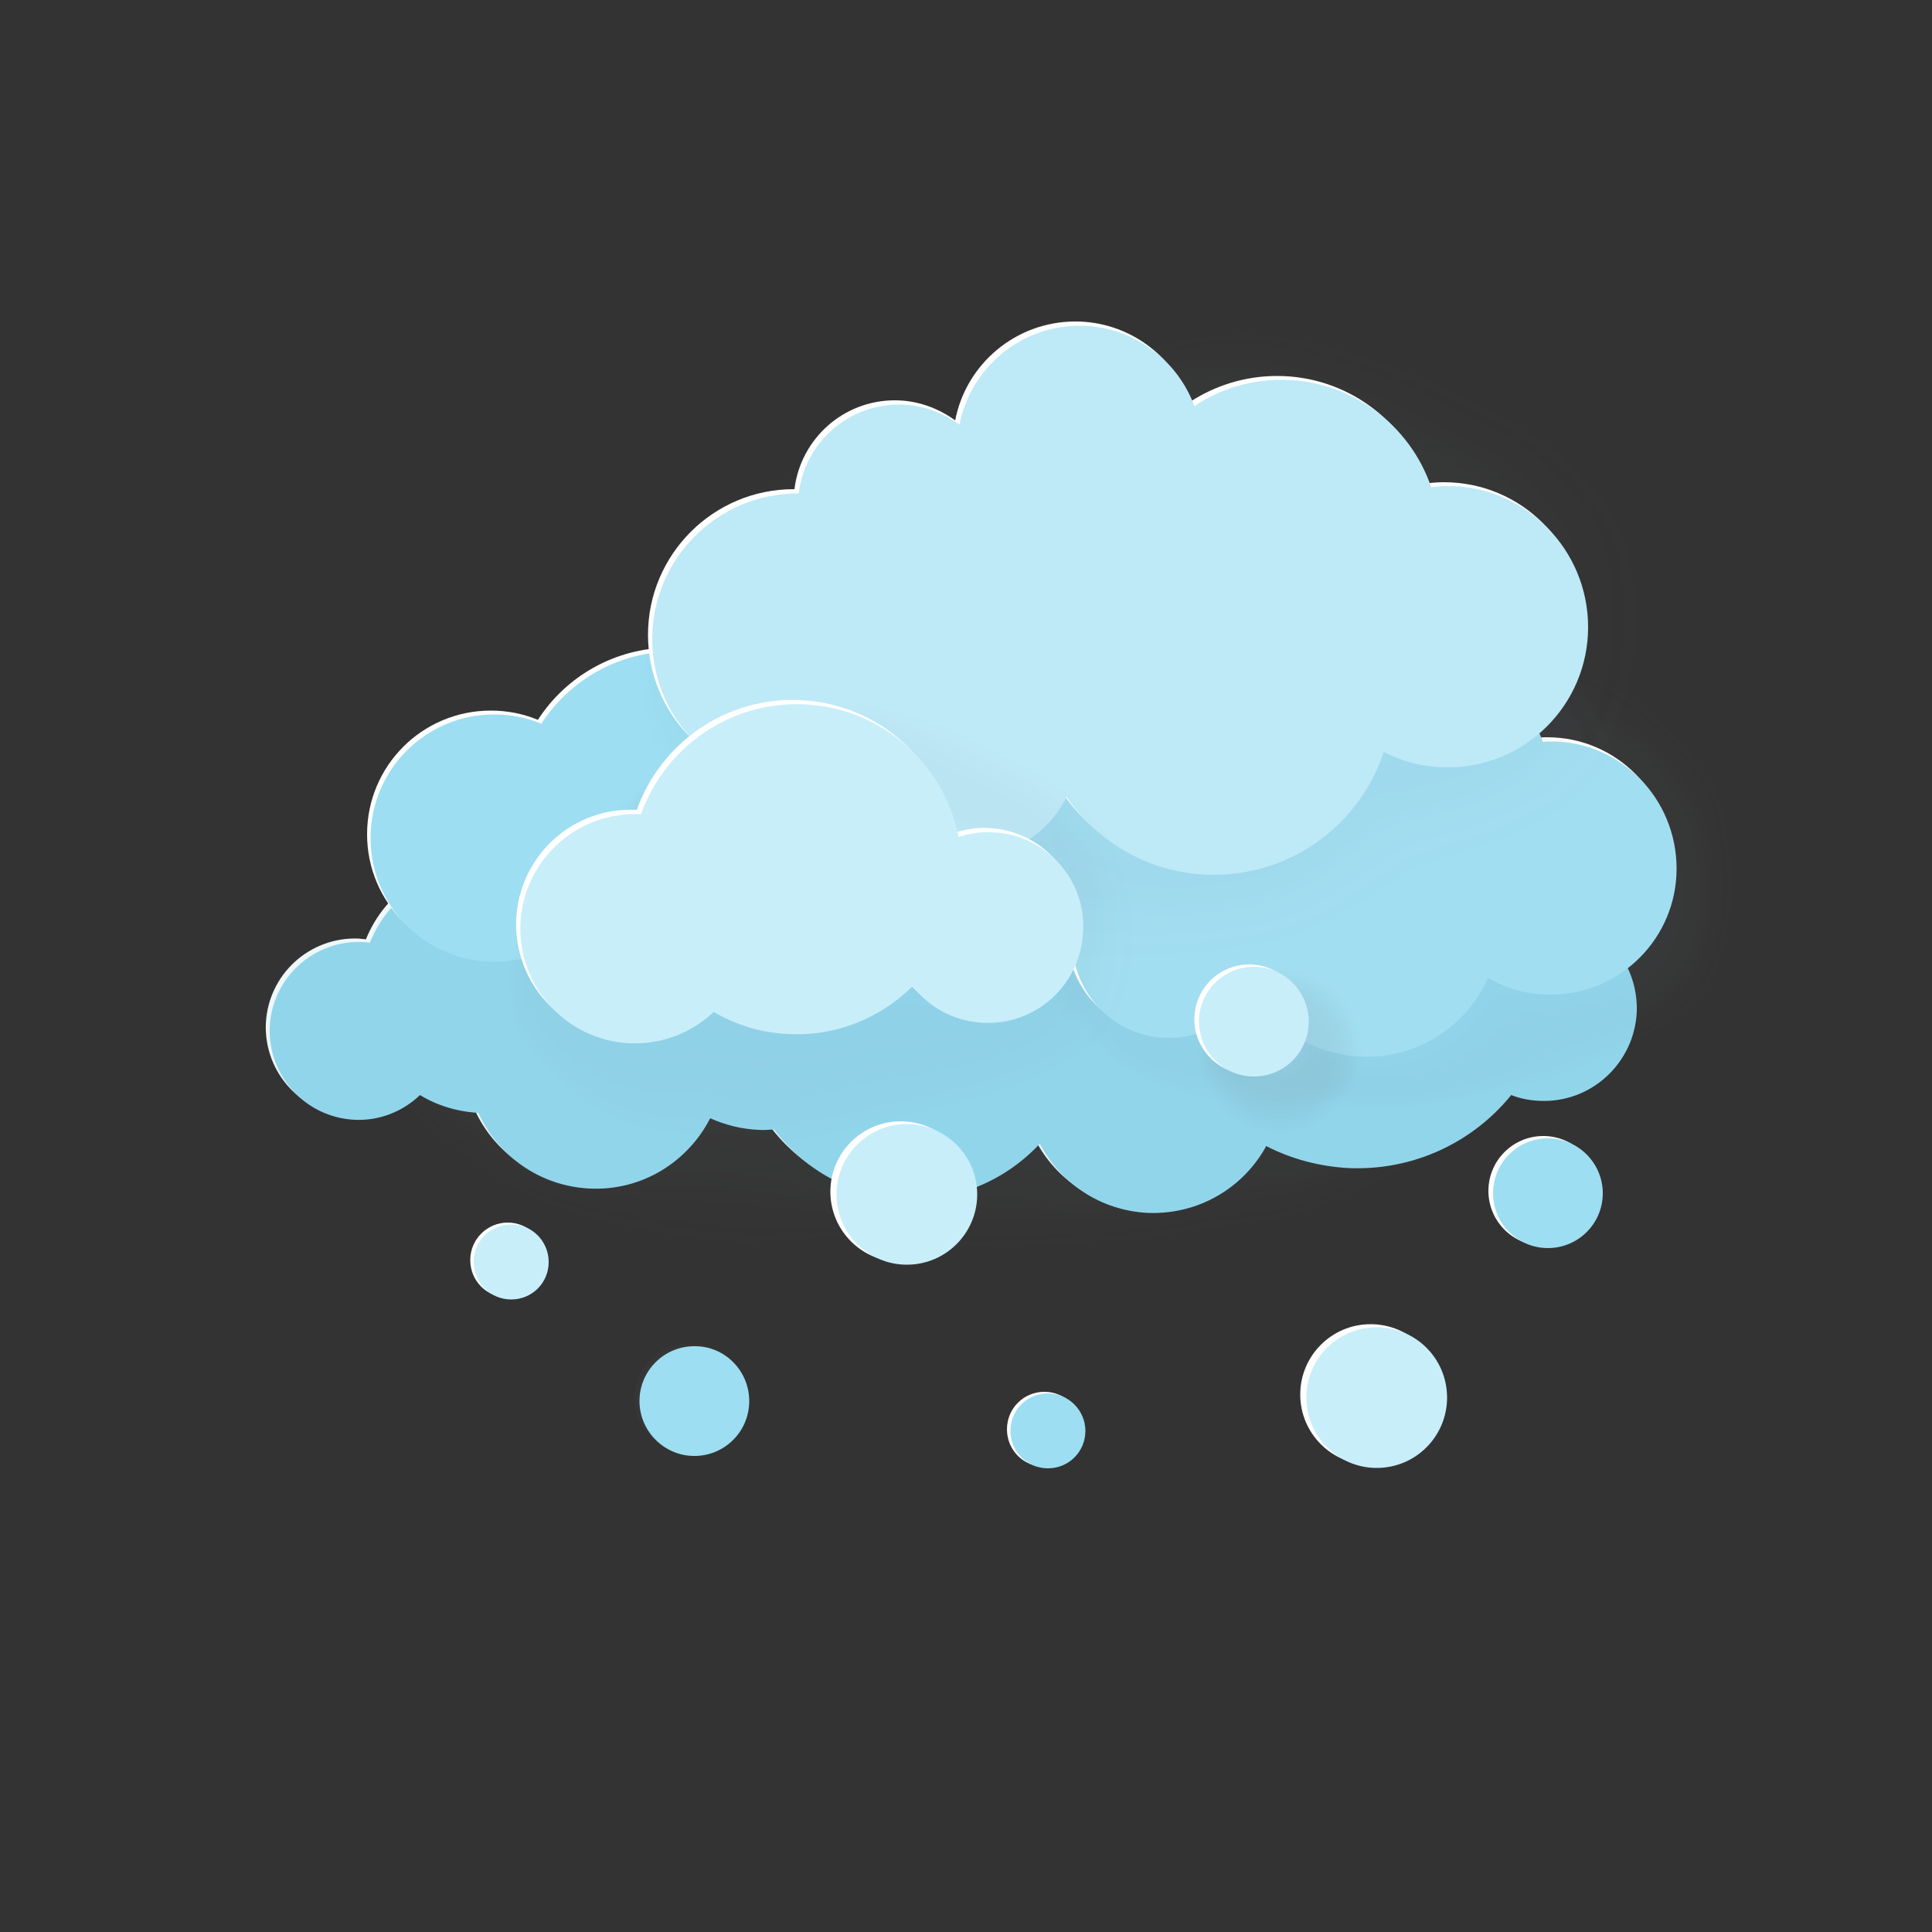 <?xml version="1.0" encoding="utf-8"?>
<!-- Generator: Adobe Illustrator 25.0.0, SVG Export Plug-In . SVG Version: 6.00 Build 0)  -->
<svg version="1.1" id="_x3C_Layer_x3E_" xmlns="http://www.w3.org/2000/svg" xmlns:xlink="http://www.w3.org/1999/xlink" x="0px"
	 y="0px" viewBox="0 0 500 500" style="enable-background:new 0 0 500 500;" xml:space="preserve">
<rect x="0" y="0" width="500" height="500" fill="#333333" stroke="none"/>
<style type="text/css">
	.st0{opacity:0.1;}
	.st1{opacity:0.5;}
	.st2{opacity:0;fill:#FFFFFF;}
	.st3{opacity:4.761905e-02;fill:#F9FBFB;}
	.st4{opacity:9.523810e-02;fill:#F3F6F7;}
	.st5{opacity:0.143;fill:#EEF2F4;}
	.st6{opacity:0.191;fill:#E8EDF0;}
	.st7{opacity:0.238;fill:#E2E9EC;}
	.st8{opacity:0.286;fill:#DCE4E8;}
	.st9{opacity:0.333;fill:#D7E0E5;}
	.st10{opacity:0.381;fill:#D1DCE1;}
	.st11{opacity:0.429;fill:#CBD7DD;}
	.st12{opacity:0.476;fill:#C5D3D9;}
	.st13{opacity:0.524;fill:#C0CED6;}
	.st14{opacity:0.571;fill:#BACAD2;}
	.st15{opacity:0.619;fill:#B4C5CE;}
	.st16{opacity:0.667;fill:#AEC1CA;}
	.st17{opacity:0.714;fill:#A9BDC7;}
	.st18{opacity:0.762;fill:#A3B8C3;}
	.st19{opacity:0.809;fill:#9DB4BF;}
	.st20{opacity:0.857;fill:#97AFBB;}
	.st21{opacity:0.905;fill:#92ABB8;}
	.st22{opacity:0.952;fill:#8CA6B4;}
	.st23{fill:#86A2B0;}
	.st24{fill:#FFE3AB;}
	.st25{fill:url(#SVGID_1_);}
	.st26{fill:url(#SVGID_2_);}
	.st27{fill:url(#SVGID_3_);}
	.st28{fill:url(#SVGID_4_);}
	.st29{fill:url(#SVGID_5_);}
	.st30{fill:url(#SVGID_6_);}
	.st31{fill:url(#SVGID_7_);}
	.st32{fill:url(#SVGID_8_);}
	.st33{fill:url(#SVGID_9_);}
	.st34{fill:url(#SVGID_10_);}
	.st35{fill:url(#SVGID_11_);}
	.st36{fill:url(#SVGID_12_);}
	.st37{fill:url(#SVGID_13_);}
	.st38{fill:url(#SVGID_14_);}
	.st39{fill:url(#SVGID_15_);}
	.st40{fill:url(#SVGID_16_);}
	.st41{opacity:2.380952e-02;fill:#F9FBFB;}
	.st42{opacity:4.761905e-02;fill:#F3F6F7;}
	.st43{opacity:7.142857e-02;fill:#EEF2F4;}
	.st44{opacity:9.523810e-02;fill:#E8EDF0;}
	.st45{opacity:0.119;fill:#E2E9EC;}
	.st46{opacity:0.143;fill:#DCE4E8;}
	.st47{opacity:0.167;fill:#D7E0E5;}
	.st48{opacity:0.191;fill:#D1DCE1;}
	.st49{opacity:0.214;fill:#CBD7DD;}
	.st50{opacity:0.238;fill:#C5D3D9;}
	.st51{opacity:0.262;fill:#C0CED6;}
	.st52{opacity:0.286;fill:#BACAD2;}
	.st53{opacity:0.309;fill:#B4C5CE;}
	.st54{opacity:0.333;fill:#AEC1CA;}
	.st55{opacity:0.357;fill:#A9BDC7;}
	.st56{opacity:0.381;fill:#A3B8C3;}
	.st57{opacity:0.405;fill:#9DB4BF;}
	.st58{opacity:0.429;fill:#97AFBB;}
	.st59{opacity:0.452;fill:#92ABB8;}
	.st60{opacity:0.476;fill:#8CA6B4;}
	.st61{opacity:0.5;fill:#86A2B0;}
	.st62{fill:url(#SVGID_17_);}
	.st63{opacity:0.15;}
	.st64{fill:url(#SVGID_18_);}
	.st65{opacity:2.857143e-02;fill:#F9FBFB;}
	.st66{opacity:5.714286e-02;fill:#F3F6F7;}
	.st67{opacity:8.571429e-02;fill:#EEF2F4;}
	.st68{opacity:0.114;fill:#E8EDF0;}
	.st69{opacity:0.143;fill:#E2E9EC;}
	.st70{opacity:0.171;fill:#DCE4E8;}
	.st71{opacity:0.2;fill:#D7E0E5;}
	.st72{opacity:0.229;fill:#D1DCE1;}
	.st73{opacity:0.257;fill:#CBD7DD;}
	.st74{opacity:0.286;fill:#C5D3D9;}
	.st75{opacity:0.314;fill:#C0CED6;}
	.st76{opacity:0.343;fill:#BACAD2;}
	.st77{opacity:0.371;fill:#B4C5CE;}
	.st78{opacity:0.4;fill:#AEC1CA;}
	.st79{opacity:0.429;fill:#A9BDC7;}
	.st80{opacity:0.457;fill:#A3B8C3;}
	.st81{opacity:0.486;fill:#9DB4BF;}
	.st82{opacity:0.514;fill:#97AFBB;}
	.st83{opacity:0.543;fill:#92ABB8;}
	.st84{opacity:0.571;fill:#8CA6B4;}
	.st85{opacity:0.6;fill:#86A2B0;}
	.st86{fill:url(#SVGID_19_);}
	.st87{fill:url(#SVGID_20_);}
	.st88{fill:url(#SVGID_21_);}
	.st89{opacity:0.2;}
	.st90{opacity:9.523810e-02;fill:#F4F6F8;}
	.st91{opacity:0.191;fill:#E9EDF1;}
	.st92{opacity:0.238;fill:#E3E9ED;}
	.st93{opacity:0.286;fill:#DEE5EA;}
	.st94{opacity:0.333;fill:#D8E0E6;}
	.st95{opacity:0.381;fill:#D3DCE3;}
	.st96{opacity:0.429;fill:#CDD8DF;}
	.st97{opacity:0.476;fill:#C8D3DC;}
	.st98{opacity:0.524;fill:#C2CFD8;}
	.st99{opacity:0.571;fill:#BDCAD5;}
	.st100{opacity:0.619;fill:#B7C6D1;}
	.st101{opacity:0.667;fill:#B2C2CE;}
	.st102{opacity:0.714;fill:#ACBDCA;}
	.st103{opacity:0.762;fill:#A7B9C7;}
	.st104{opacity:0.809;fill:#A1B5C3;}
	.st105{opacity:0.857;fill:#9CB0C0;}
	.st106{opacity:0.905;fill:#96ACBC;}
	.st107{opacity:0.952;fill:#91A7B9;}
	.st108{fill:#8BA3B5;}
	.st109{fill:#EEF7FA;}
	.st110{fill:#E4F1F5;}
	.st111{fill:#FFFFFF;}
	.st112{fill:#E9F2F5;}
	.st113{opacity:0.3;}
	.st114{fill:url(#SVGID_22_);}
	.st115{fill:url(#SVGID_23_);}
	.st116{fill:url(#SVGID_24_);}
	.st117{fill:url(#SVGID_25_);}
	.st118{fill:url(#SVGID_26_);}
	.st119{fill:url(#SVGID_27_);}
	.st120{fill:url(#SVGID_28_);}
	.st121{fill:url(#SVGID_29_);}
	.st122{fill:url(#SVGID_30_);}
	.st123{fill:url(#SVGID_31_);}
	.st124{fill:url(#SVGID_32_);}
	.st125{fill:url(#SVGID_33_);}
	.st126{fill:url(#SVGID_34_);}
	.st127{fill:url(#SVGID_35_);}
	.st128{fill:url(#SVGID_36_);}
	.st129{fill:url(#SVGID_37_);}
	.st130{fill:url(#SVGID_38_);}
	.st131{fill:url(#SVGID_39_);}
	.st132{opacity:5.000000e-02;}
	.st133{opacity:0;fill:#515151;}
	.st134{opacity:4.761905e-02;fill:#545556;}
	.st135{opacity:9.523810e-02;fill:#57595B;}
	.st136{opacity:0.143;fill:#595D5F;}
	.st137{opacity:0.191;fill:#5C6164;}
	.st138{opacity:0.238;fill:#5F6569;}
	.st139{opacity:0.286;fill:#62686E;}
	.st140{opacity:0.333;fill:#646C72;}
	.st141{opacity:0.381;fill:#677077;}
	.st142{opacity:0.429;fill:#6A747C;}
	.st143{opacity:0.476;fill:#6D7881;}
	.st144{opacity:0.524;fill:#6F7C85;}
	.st145{opacity:0.571;fill:#72808A;}
	.st146{opacity:0.619;fill:#75848F;}
	.st147{opacity:0.667;fill:#788894;}
	.st148{opacity:0.714;fill:#7A8C98;}
	.st149{opacity:0.762;fill:#7D8F9D;}
	.st150{opacity:0.809;fill:#8093A2;}
	.st151{opacity:0.857;fill:#8397A7;}
	.st152{opacity:0.905;fill:#859BAB;}
	.st153{opacity:0.952;fill:#889FB0;}
	.st154{fill:#008DD4;}
	.st155{fill:url(#SVGID_40_);}
	.st156{fill:#4FC5FF;}
	.st157{fill:url(#SVGID_41_);}
	.st158{fill:url(#SVGID_42_);}
	.st159{fill:#63CCFF;}
	.st160{fill:#007FC9;}
	.st161{fill:#6ED8FF;}
	.st162{fill:#008CDE;}
	.st163{fill:#B3EDFF;}
	.st164{fill:#61D7FF;}
	.st165{fill:url(#SVGID_43_);}
	.st166{fill:url(#SVGID_44_);}
	.st167{opacity:2.580645e-02;fill:#505051;}
	.st168{opacity:5.161290e-02;fill:#4E4F51;}
	.st169{opacity:7.741936e-02;fill:#4D4F50;}
	.st170{opacity:0.103;fill:#4C4E50;}
	.st171{opacity:0.129;fill:#4B4D50;}
	.st172{opacity:0.155;fill:#494C50;}
	.st173{opacity:0.181;fill:#484B4F;}
	.st174{opacity:0.206;fill:#474B4F;}
	.st175{opacity:0.232;fill:#464A4F;}
	.st176{opacity:0.258;fill:#44494F;}
	.st177{opacity:0.284;fill:#43484F;}
	.st178{opacity:0.31;fill:#42474E;}
	.st179{opacity:0.336;fill:#41474E;}
	.st180{opacity:0.361;fill:#3F464E;}
	.st181{opacity:0.387;fill:#3E454E;}
	.st182{opacity:0.413;fill:#3D444D;}
	.st183{opacity:0.439;fill:#3C434D;}
	.st184{opacity:0.465;fill:#3A424D;}
	.st185{opacity:0.49;fill:#39424D;}
	.st186{opacity:0.516;fill:#38414C;}
	.st187{opacity:0.542;fill:#37404C;}
	.st188{opacity:0.568;fill:#353F4C;}
	.st189{opacity:0.594;fill:#343E4C;}
	.st190{opacity:0.619;fill:#333E4C;}
	.st191{opacity:0.645;fill:#323D4B;}
	.st192{opacity:0.671;fill:#303C4B;}
	.st193{opacity:0.697;fill:#2F3B4B;}
	.st194{opacity:0.723;fill:#2E3A4B;}
	.st195{opacity:0.748;fill:#2D3A4A;}
	.st196{opacity:0.774;fill:#2B394A;}
	.st197{opacity:0.8;fill:#2A384A;}
	.st198{fill:url(#SVGID_45_);}
	.st199{fill:url(#SVGID_46_);}
	.st200{fill:#91D5EB;}
	.st201{fill:#E1F0FA;}
	.st202{fill:#9DDEF2;}
	.st203{fill:#A2DEF2;}
	.st204{fill:#BEE9F7;}
	.st205{fill:#C8EEFA;}
	.st206{fill:url(#SVGID_47_);}
	.st207{opacity:0.3;fill:url(#SVGID_48_);}
	.st208{opacity:2.580645e-02;fill:#FBFCFC;}
	.st209{opacity:5.161290e-02;fill:#F7F9FA;}
	.st210{opacity:7.741936e-02;fill:#F3F6F7;}
	.st211{opacity:0.103;fill:#EFF3F5;}
	.st212{opacity:0.129;fill:#EBF0F2;}
	.st213{opacity:0.155;fill:#E8EDF0;}
	.st214{opacity:0.181;fill:#E4EAED;}
	.st215{opacity:0.206;fill:#E0E7EB;}
	.st216{opacity:0.232;fill:#DCE4E8;}
	.st217{opacity:0.258;fill:#D8E1E6;}
	.st218{opacity:0.284;fill:#D4DEE3;}
	.st219{opacity:0.31;fill:#D0DBE0;}
	.st220{opacity:0.336;fill:#CCD8DE;}
	.st221{opacity:0.361;fill:#C8D5DB;}
	.st222{opacity:0.387;fill:#C4D2D9;}
	.st223{opacity:0.413;fill:#C1CFD6;}
	.st224{opacity:0.439;fill:#BDCCD4;}
	.st225{opacity:0.465;fill:#B9C9D1;}
	.st226{opacity:0.49;fill:#B5C6CF;}
	.st227{opacity:0.516;fill:#B1C3CC;}
	.st228{opacity:0.542;fill:#ADC0C9;}
	.st229{opacity:0.568;fill:#A9BDC7;}
	.st230{opacity:0.594;fill:#A5BAC4;}
	.st231{opacity:0.619;fill:#A1B7C2;}
	.st232{opacity:0.645;fill:#9DB4BF;}
	.st233{opacity:0.671;fill:#9AB1BD;}
	.st234{opacity:0.697;fill:#96AEBA;}
	.st235{opacity:0.723;fill:#92ABB8;}
	.st236{opacity:0.748;fill:#8EA8B5;}
	.st237{opacity:0.774;fill:#8AA5B3;}
	.st238{opacity:0.8;fill:#86A2B0;}
	.st239{fill:url(#SVGID_49_);}
	.st240{clip-path:url(#SVGID_51_);}
	.st241{fill:#0A4D80;}
	.st242{fill:url(#SVGID_52_);}
	.st243{clip-path:url(#SVGID_54_);}
</style>
<g>
	<g>
		<g class="st132">
			<path class="st133" d="M409.4,269.8c25.4-25.5,24.1-45.9,15.7-67.8c-6.4-16.5-9.3-27.4-20-42.6c-9.6-13.7-29.8-31.1-60.1-35.4
				c-29.4-4.2-99,43.7-123,50.1c-25.9,6.9-57.5,25.2-90.7,38.6c-17,6.9-42.1,28.6-42.5,40.1c-0.7,18.8,5.5,26.4,13.8,33.9
				c8.3,7.5,25.5,20.6,35.8,25.5c9.8,4.7,35.1,11.5,43.6,12.4c18.7,2,25.5-3.7,40.4-2.1c19.4,2.1,25.9,3.4,34.7,3.2
				c8.1-0.2,14.7-1.9,19.1-2.1c6.4-0.3,16.2,0.6,24.1-1.1c20.5-4.3,23.7-2.7,34.2-6C356.9,309.6,388.6,290.7,409.4,269.8z"/>
			<path class="st134" d="M408.5,269.9c24.8-24.4,23.7-44.7,15.1-66c-6.5-16.2-9.9-26.8-20.4-41.7c-9.5-13.4-28.6-30.8-59.1-35.9
				c-29.3-4.8-97.4,42.9-121.4,49.3c-26,7-56.5,25.4-89.2,38.6c-16.7,6.8-44.2,27.3-44.4,39.3c-0.3,18.2,6.1,25.4,14.5,32.8
				c8.5,7.5,25.4,20.5,35.6,25.1c10.2,4.5,34.3,10.3,43.1,11.2c18.7,1.9,25.5-2.8,40.5-1.3c19.5,2,25.6,3,34.5,2.8
				c8-0.2,14.5-1.6,19.4-1.8c7-0.2,16.6,0.1,24.5-1.5c20.1-4.1,23.3-2.4,34.2-5.9C357.6,308.2,387.9,290.1,408.5,269.9z"/>
			<path class="st135" d="M407.5,270c24.3-23.3,23.2-43.5,14.6-64.2c-6.6-16-10.5-26.2-20.9-40.7c-9.5-13.2-27.5-30.6-58-36.3
				c-29.2-5.5-95.8,42.1-119.8,48.6c-26,7.1-55.6,25.6-87.7,38.6c-16.5,6.7-46.4,26.1-46.3,38.5c0.1,17.6,6.7,24.4,15.3,31.7
				c8.7,7.4,25.2,20.4,35.5,24.7c10.7,4.4,33.5,9.1,42.7,10c18.6,1.8,25.6-1.8,40.6-0.4c19.6,1.9,25.4,2.6,34.3,2.4
				c7.8-0.1,14.2-1.3,19.6-1.4c7.5-0.2,17-0.3,24.8-1.9c19.7-4,22.9-2.2,34.2-5.8C358.3,306.7,387.3,289.4,407.5,270z"/>
			<path class="st136" d="M406.6,270.2c23.7-22.2,22.7-42.3,14.1-62.5c-6.8-15.7-11.1-25.6-21.4-39.8c-9.4-13-26.3-30.3-56.9-36.8
				c-29.1-6.2-94.3,41.3-118.2,47.8c-26.1,7.1-54.6,25.8-86.2,38.6c-16.2,6.6-48.6,24.8-48.3,37.7c0.4,17,7.3,23.4,16,30.6
				c8.8,7.4,25.1,20.3,35.3,24.2c11.2,4.2,32.8,8,42.3,8.8c18.6,1.7,25.6-0.9,40.7,0.5c19.8,1.8,25.1,2.2,34.1,2
				c7.7-0.1,14-0.9,19.8-1c8.1-0.2,17.4-0.8,25.2-2.3c19.2-3.8,22.5-1.9,34.1-5.7C359.1,305.3,386.6,288.8,406.6,270.2z"/>
			<path class="st137" d="M405.7,270.3c23.2-21.1,22.3-41.2,13.5-60.7c-6.9-15.5-11.6-25.1-21.8-38.9c-9.4-12.7-25.1-30-55.8-37.3
				c-29-6.8-92.7,40.5-116.6,47.1c-26.2,7.2-53.6,26-84.8,38.5c-16,6.5-50.8,23.5-50.2,37c0.7,16.4,8,22.4,16.7,29.5
				c9,7.3,24.9,20.2,35.2,23.8c11.6,4.1,32,6.8,41.8,7.6c18.5,1.7,25.6,0.1,40.8,1.4c19.9,1.7,24.9,1.7,33.9,1.7
				c7.6-0.1,13.7-0.6,20-0.7c8.7-0.2,17.9-1.2,25.6-2.7c18.8-3.7,22-1.6,34.1-5.5C359.8,303.8,386,288.2,405.7,270.3z"/>
			<path class="st138" d="M404.7,270.4c22.6-19.9,21.8-40,13-58.9c-7-15.2-12.2-24.5-22.3-38c-9.3-12.5-23.9-29.7-54.8-37.7
				c-28.9-7.5-91.1,39.7-115,46.3c-26.2,7.3-52.7,26.2-83.3,38.5c-15.7,6.4-52.9,22.2-52.1,36.2c1,15.9,8.6,21.4,17.4,28.4
				c9.2,7.3,24.8,20.1,35,23.4c12.1,3.9,31.3,5.6,41.4,6.5c18.5,1.6,25.6,1,40.9,2.2c20,1.6,24.6,1.4,33.7,1.3
				c7.4-0.1,13.4-0.2,20.3-0.3c9.2-0.1,18.3-1.6,25.9-3.1c18.4-3.5,21.6-1.3,34-5.4C360.5,302.4,385.3,287.5,404.7,270.4z"/>
			<path class="st139" d="M403.8,270.6c22.1-18.8,21.3-38.8,12.5-57.2c-7.2-14.9-12.8-23.9-22.7-37.1c-9.3-12.3-22.7-29.5-53.7-38.2
				C311,130,250.3,177,226.4,183.7c-26.3,7.4-51.7,26.4-81.8,38.5c-15.5,6.3-55.1,20.9-54,35.4c1.2,15.3,9.2,20.3,18.1,27.2
				c9.3,7.2,24.7,20,34.9,22.9c12.6,3.7,30.5,4.4,40.9,5.3c18.5,1.5,25.7,2,41,3.1c20.1,1.5,24.3,1,33.5,0.9
				c7.3-0.1,13.2,0.1,20.5,0c9.8-0.1,18.7-2.1,26.3-3.5c18-3.4,21.2-1,34-5.3C361.2,301,384.7,286.9,403.8,270.6z"/>
			<path class="st140" d="M402.9,270.7c21.5-17.8,20.8-37.6,11.9-55.4c-7.3-14.7-13.3-23.3-23.2-36.2c-9.2-12.1-21.5-29.2-52.6-38.6
				c-28.7-8.7-88,38-111.9,44.8c-26.4,7.4-50.7,26.6-80.3,38.5c-15.3,6.2-57.4,19.6-55.9,34.6c1.4,14.7,9.8,19.3,18.8,26.1
				c9.5,7.2,24.6,19.8,34.7,22.5c13.1,3.5,29.7,3.3,40.5,4.1c18.4,1.4,25.7,2.9,41.1,4c20.2,1.4,24.1,0.4,33.3,0.5
				c7.1,0.1,12.9,0.4,20.7,0.4c10.3-0.1,19.1-2.5,26.7-3.9c17.6-3.2,20.8-0.7,34-5.2C362,299.6,384,286.3,402.9,270.7z"/>
			<path class="st141" d="M401.9,270.8c20.9-16.7,20.3-36.4,11.4-53.6c-7.5-14.4-13.9-22.7-23.6-35.2c-9.2-11.8-20.3-28.9-51.6-39.1
				c-28.6-9.4-86.4,37.2-110.3,44c-26.5,7.5-49.8,26.8-78.8,38.5c-15,6-59.6,18.3-57.8,33.8c1.6,14.1,10.4,18.3,19.6,25
				c9.7,7.1,24.5,19.6,34.6,22.1c13.7,3.3,29,2.1,40,2.9c18.4,1.4,25.7,3.9,41.2,4.9c20.3,1.3,23.8,0,33.1,0.1
				c7,0.1,12.7,0.8,20.9,0.8c10.9,0,19.5-3,27-4.3c17.1-3.1,20.4-0.4,33.9-5.1C362.7,298.1,383.4,285.6,401.9,270.8z"/>
			<path class="st142" d="M401,271c20.3-15.6,19.8-35.2,10.9-51.9c-7.6-14.1-14.5-22.1-24.1-34.3c-9.1-11.6-19.2-28.6-50.5-39.6
				c-28.5-10-84.8,36.4-108.7,43.3c-26.5,7.6-48.8,27-77.3,38.4c-14.8,5.9-61.8,17-59.7,33c1.8,13.5,11,17.3,20.3,23.9
				c9.9,7,24.4,19.5,34.4,21.6c14.2,3.1,28.2,0.9,39.6,1.7c18.4,1.3,25.8,4.8,41.3,5.7c20.5,1.2,23.6-0.5,32.9-0.3
				c6.9,0.2,12.4,1.1,21.2,1.1c11.4,0,19.9-3.4,27.4-4.8c16.7-3,20-0.1,33.9-5C363.4,296.7,382.7,285,401,271z"/>
			<path class="st143" d="M400.1,271.1c19.7-14.5,19.3-34,10.3-50.1c-7.8-13.9-15.1-21.5-24.6-33.4c-9.1-11.4-18-28.3-49.4-40
				c-28.4-10.6-83.2,35.6-107.1,42.5c-26.6,7.7-47.8,27.2-75.8,38.4c-14.5,5.8-64.1,15.7-61.6,32.2c1.9,12.9,11.7,16.3,21,22.8
				c10,7,24.3,19.3,34.3,21.2c14.7,2.8,27.4-0.3,39.2,0.5c18.3,1.2,25.8,5.8,41.4,6.6c20.6,1.1,23.3-0.9,32.7-0.6
				c6.7,0.2,12.2,1.5,21.4,1.5c12,0,20.4-3.9,27.8-5.2c16.3-2.8,19.5,0.2,33.8-4.8C364.2,295.3,382,284.3,400.1,271.1z"/>
			<path class="st144" d="M399.1,271.2c19.1-13.4,18.8-32.8,9.8-48.3c-7.9-13.6-15.6-21-25-32.5c-9-11.1-16.8-28-48.3-40.5
				c-28.3-11.3-81.7,34.8-105.5,41.7c-26.7,7.7-46.9,27.4-74.4,38.4c-14.3,5.7-66.3,14.4-63.6,31.4c2,12.3,12.3,15.3,21.7,21.7
				C124,290,138,302.2,148,303.9c15.2,2.6,26.7-1.4,38.7-0.7c18.3,1.2,25.8,6.7,41.6,7.5c20.7,1,23.1-1.3,32.5-1
				c6.6,0.2,11.9,1.8,21.6,1.9c12.6,0,20.8-4.3,28.1-5.6c15.9-2.7,19.1,0.5,33.8-4.7C364.9,293.9,381.3,283.7,399.1,271.2z"/>
			<path class="st145" d="M398.2,271.3c18.5-12.3,18.3-31.6,9.3-46.6c-8.1-13.3-16.2-20.4-25.5-31.6c-9-10.9-15.6-27.6-47.3-40.9
				c-28.3-11.9-80.1,34-104,41c-26.7,7.8-45.9,27.6-72.9,38.4c-14,5.6-68.6,13.1-65.5,30.6c2.1,11.7,12.9,14.3,22.4,20.5
				c10.4,6.9,24.1,18.9,34,20.4c15.7,2.3,25.9-2.6,38.3-1.8c18.2,1.1,25.8,7.7,41.7,8.4c20.8,0.9,22.8-1.8,32.3-1.4
				c6.4,0.3,11.7,2.2,21.8,2.2c13.1,0.1,21.2-4.8,28.5-6c15.4-2.5,18.7,0.8,33.8-4.6C365.6,292.5,380.7,283,398.2,271.3z"/>
			<path class="st146" d="M397.3,271.5c17.9-11.3,17.8-30.4,8.7-44.8c-8.3-13.1-16.8-19.8-25.9-30.7c-9-10.7-14.5-27.3-46.2-41.4
				c-28.2-12.5-78.5,33.2-102.4,40.2c-26.8,7.9-44.9,27.8-71.4,38.4c-13.8,5.5-71,11.8-67.4,29.8c2.2,11.2,13.5,13.2,23.1,19.4
				c10.6,6.8,24,18.7,33.9,19.9c16.3,2.1,25.2-3.8,37.8-3c18.2,1,25.9,8.6,41.8,9.2c20.9,0.8,22.6-2.2,32.1-1.8
				c6.3,0.3,11.4,2.5,22.1,2.6c13.7,0.1,21.6-5.2,28.9-6.4c15-2.4,18.3,1.2,33.7-4.5C366.3,291,380,282.3,397.3,271.5z"/>
			<path class="st147" d="M396.3,271.6c17.3-10.2,17.3-29.2,8.2-43c-8.4-12.8-17.4-19.2-26.4-29.8c-8.9-10.4-13.3-27-45.1-41.9
				c-28.1-13.1-77,32.4-100.8,39.4c-26.9,8-44,28-69.9,38.4c-13.5,5.4-73.3,10.5-69.3,29c2.3,10.6,14.2,12.2,23.9,18.3
				c10.7,6.7,23.9,18.5,33.7,19.5c16.8,1.8,24.4-4.9,37.4-4.2c18.2,1,25.9,9.6,41.9,10.1c21.1,0.7,22.3-2.7,31.9-2.2
				c6.2,0.3,11.1,2.8,22.3,3c14.2,0.1,22-5.7,29.2-6.8c14.6-2.3,17.9,1.5,33.7-4.4C367.1,289.6,379.3,281.7,396.3,271.6z"/>
			<path class="st148" d="M395.4,271.7c16.7-9.2,16.8-28,7.6-41.3c-8.6-12.5-17.9-18.6-26.8-28.8c-8.9-10.2-12.1-26.7-44.1-42.3
				c-28-13.7-75.4,31.6-99.2,38.7c-27,8-43,28.1-68.4,38.3c-13.3,5.3-75.7,9.3-71.2,28.2c2.4,10,14.8,11.2,24.6,17.2
				c10.9,6.7,23.8,18.2,33.6,19.1c17.3,1.5,23.6-6.1,36.9-5.4c18.1,0.9,25.9,10.5,42,11c21.2,0.6,22.1-3.1,31.7-2.6
				c6,0.4,10.9,3.2,22.5,3.3c14.8,0.2,22.5-6.1,29.6-7.2c14.2-2.1,17.5,1.8,33.6-4.2C367.8,288.2,378.6,281,395.4,271.7z"/>
			<path class="st149" d="M394.4,271.9c16.1-8.1,16.3-26.8,7.1-39.5c-8.8-12.2-18.5-18-27.3-27.9c-8.8-10-10.9-26.4-43-42.8
				c-27.9-14.3-73.8,30.8-97.6,37.9c-27,8.1-42,28.3-66.9,38.3c-13,5.2-78.1,8-73.1,27.4c2.4,9.4,15.4,10.2,25.3,16.1
				c11.1,6.6,23.7,18,33.4,18.6c17.8,1.1,22.9-7.3,36.5-6.6c18.1,0.9,25.9,11.5,42.1,11.9c21.3,0.5,21.8-3.6,31.5-3
				c5.9,0.4,10.6,3.5,22.7,3.7c15.3,0.2,22.9-6.6,30-7.6c13.7-2,17.1,2.1,33.6-4.1C368.5,286.8,377.8,280.3,394.4,271.9z"/>
			<path class="st150" d="M393.5,272c15.4-7.1,15.7-25.6,6.6-37.7c-9-12-19.1-17.4-27.8-27c-8.8-9.7-9.8-26-41.9-43.2
				c-27.9-14.9-72.2,30-96,37.2c-27.1,8.2-41.1,28.5-65.4,38.3c-12.8,5.1-80.6,6.8-75,26.6c2.5,8.9,16,9.2,26,15
				c11.3,6.6,23.6,17.8,33.3,18.2c18.4,0.8,22.1-8.4,36.1-7.8c18,0.8,26,12.4,42.2,12.7c21.4,0.4,21.6-4,31.3-3.3
				c5.7,0.4,10.4,3.9,23,4c15.9,0.2,23.3-7.1,30.3-8c13.3-1.9,16.7,2.4,33.6-4C369.3,285.4,377.1,279.6,393.5,272z"/>
			<path class="st151" d="M392.6,272.1c14.8-6.1,15.2-24.3,6-36c-9.2-11.7-19.7-16.8-28.2-26.1c-8.8-9.5-8.6-25.7-40.8-43.7
				c-27.8-15.5-70.7,29.2-94.4,36.4c-27.2,8.3-40.1,28.7-64,38.3c-12.5,5-83.1,5.5-77,25.9c2.5,8.3,16.7,8.1,26.7,13.8
				c11.5,6.5,23.5,17.5,33.1,17.8c18.9,0.4,21.3-9.6,35.6-9c18,0.8,26,13.4,42.3,13.6c21.5,0.3,21.3-4.5,31.1-3.7
				c5.6,0.4,10.1,4.2,23.2,4.4c16.4,0.3,23.7-7.5,30.7-8.5c12.9-1.7,16.3,2.7,33.5-3.9C370,284,376.4,278.8,392.6,272.1z"/>
			<path class="st152" d="M391.6,272.2c14.1-5.2,14.6-23.1,5.5-34.2c-9.4-11.4-20.3-16.2-28.7-25.2c-8.7-9.3-7.5-25.4-39.8-44.2
				c-27.7-16.1-69.1,28.4-92.9,35.6c-27.2,8.3-39.1,28.9-62.5,38.3c-12.3,4.9-85.7,4.3-78.9,25.1c2.5,7.8,17.3,7.1,27.4,12.7
				c11.6,6.4,23.4,17.6,33,17.3c19.4-0.5,20.6-10.7,35.2-10.2c18,0.7,26,14.3,42.4,14.5c21.6,0.2,21.1-5,30.9-4.1
				c5.5,0.5,9.9,4.5,23.4,4.8c17,0.3,24.1-8,31.1-8.9c12.5-1.6,15.8,3,33.5-3.8C370.8,282.6,375.7,278.1,391.6,272.2z"/>
			<path class="st153" d="M390.7,272.4c13.5-4.2,14.1-21.9,5-32.4c-9.6-11.1-20.8-15.6-29.1-24.3c-8.7-9-6.3-25-38.7-44.6
				c-27.7-16.7-67.5,27.6-91.3,34.9c-27.3,8.4-38.2,29.1-61,38.2c-12,4.8-88.3,3.2-80.8,24.3c2.6,7.2,17.9,6.1,28.2,11.6
				c11.8,6.3,23.2,17.1,32.8,16.9c19.9-0.3,19.8-11.9,34.7-11.3c17.9,0.7,26,15.3,42.5,15.4c21.8,0.1,20.8-5.4,30.7-4.5
				c5.3,0.5,9.6,4.9,23.6,5.1c17.6,0.3,24.5-8.4,31.4-9.3c12-1.5,15.4,3.4,33.4-3.7C371.5,281.2,374.9,277.3,390.7,272.4z"/>
			<path class="st108" d="M389.8,272.5c12.9-3.3,13.6-20.6,4.4-30.7c-9.8-10.8-21.4-15-29.6-23.3c-8.6-8.8-5.1-24.7-37.6-45.1
				c-27.6-17.3-65.9,26.8-89.7,34.1c-27.4,8.5-37.2,29.3-59.5,38.2c-11.8,4.7-91,2-82.7,23.5c2.6,6.7,18.5,5.1,28.9,10.5
				c12,6.3,23.1,16.8,32.7,16.5c20.4-0.7,19.1-13,34.3-12.5c17.9,0.6,26.1,16.2,42.6,16.2c21.9,0,20.6-5.9,30.5-4.9
				c5.2,0.5,9.4,5.2,23.9,5.5c18.1,0.3,25-8.9,31.8-9.7c11.6-1.4,15,3.7,33.4-3.5C372.2,279.8,374.2,276.5,389.8,272.5z"/>
		</g>
		<path class="st109" d="M399.6,235.7c-3.1-10.7-9.5-20.1-18.2-26.7c2.2-5.9,3.5-12.2,3.8-18.8c1.4-33.7-24.7-62.2-58.4-63.7
			c-25.8-1.1-48.5,13.9-58.4,36.1c-1.8-0.2-3.6-0.4-5.4-0.5c-21.3-0.9-40.6,9-52.5,24.9c-3.4-1.3-7-2.2-10.8-2.3
			c-18.3-0.8-33.8,13.4-34.6,31.8c-0.1,3,0.2,5.9,0.8,8.8c-6.7,1.1-12.4,5.1-15.9,10.7c-5.6-7.5-14.3-12.5-24.3-12.9
			c-13.9-0.6-26.1,7.8-31,20c-0.6-0.1-1.2-0.1-1.9-0.2c-12.7-0.5-23.4,9.3-24,22c-0.5,12.7,9.3,23.4,22,24
			c6.5,0.3,12.5-2.2,16.9-6.4c4.4,2.7,9.6,4.3,15.1,4.6c5,11.1,15.9,19,28.8,19.6c13.5,0.6,25.3-6.9,31.1-18.2c3.8,1.7,8,2.8,12.4,3
			c1.4,0.1,2.8,0,4.1-0.1c7.8,10.4,20,17.4,34,18c13.7,0.6,26.1-5,34.8-14.3c5.3,10.2,15.7,17.3,28,17.9
			c13.1,0.5,24.7-6.5,30.5-17.3c6.4,3.3,13.7,5.3,21.4,5.7c16.8,0.7,32.1-6.7,42-18.9c2.3,0.9,4.8,1.4,7.4,1.5
			c13.3,0.6,24.5-9.8,25.1-23.1C423.1,247.5,412.8,236.3,399.6,235.7z"/>
		<path class="st200" d="M400.6,236.6c-3.1-10.7-9.5-20.1-18.2-26.7c2.2-5.9,3.5-12.2,3.8-18.8c1.4-33.7-24.7-62.2-58.4-63.7
			c-25.8-1.1-48.5,13.9-58.4,36.1c-1.8-0.2-3.5-0.4-5.4-0.5c-21.3-0.9-40.6,9-52.5,24.9c-3.4-1.3-7-2.2-10.8-2.3
			c-18.3-0.8-33.8,13.5-34.6,31.8c-0.1,3,0.2,6,0.8,8.8c-6.7,1.1-12.4,5.1-15.9,10.7c-5.6-7.5-14.3-12.5-24.3-12.9
			c-13.9-0.6-26.1,7.8-31,20c-0.6-0.1-1.3-0.2-1.9-0.2c-12.7-0.5-23.4,9.3-24,22c-0.5,12.7,9.3,23.4,22,24
			c6.5,0.3,12.5-2.2,16.9-6.4c4.4,2.7,9.6,4.3,15.1,4.6c5,11.1,15.9,19,28.9,19.6c13.5,0.6,25.3-6.9,31.1-18.2c3.8,1.7,8,2.8,12.4,3
			c1.4,0.1,2.8,0,4.1-0.1c7.8,10.4,20,17.4,34,18c13.7,0.6,26.1-5,34.8-14.3c5.3,10.2,15.7,17.3,28,17.9
			c13.1,0.5,24.7-6.5,30.6-17.3c6.4,3.3,13.7,5.3,21.4,5.7c16.8,0.7,32.1-6.7,42-18.9c2.3,0.9,4.8,1.4,7.4,1.5
			c13.3,0.6,24.5-9.8,25.1-23.1C424,248.5,413.8,237.3,400.6,236.6z"/>
	</g>
	<g>
		<g class="st132">
			<path class="st108" d="M302.4,243.3c15.7-9.4,16.5-20.6,9.9-27.9c-7.1-7.8-8.6-8.4-20.4-13.5c-8.2-3.5,2.6-42.1-20.9-56.9
				c-20-12.5-57.9,26.4-75.1,31.7c-19.8,6.1-51.3,16.1-57,21.4c-6.7,6.2-36.7,27.5-23.3,45.6c6.2,8.3,18.6,3.6,32.3,5.3
				c9.4,1.2,20.5-0.1,28.5,0.1c20.3,0.4,25.4-13.8,30.3-11.6c7,3.1,20.4,12.5,46.2,8.6c20.8-3.1,20.6-9.3,24.2-7.1
				C284.7,243.6,292.4,249.3,302.4,243.3z"/>
		</g>
		<path class="st111" d="M303.2,201.6c1.6-5.6,2.4-11.5,2.4-17.7c0-36.4-29.5-66-66-66c-30.9,0-56.8,21.2-64,49.8
			c-0.7,0-1.3-0.1-2-0.1c-14.4,0-27.1,7.4-34.4,18.7c-3.8-1.6-7.9-2.4-12.2-2.4c-17.7,0-32,14.3-32,32c0,17.7,14.3,32,32,32
			c7.8,0,14.9-2.8,20.4-7.4c7.1,5.9,16.3,9.4,26.2,9.4c11.1,0,21.2-4.4,28.6-11.6c10.6,7.3,23.5,11.6,37.4,11.6
			c12.7,0,24.5-3.6,34.6-9.8c4.6,5.7,11.6,9.4,19.5,9.4c13.8,0,24.9-11.2,24.9-24.9C318.5,214.2,312.2,205.3,303.2,201.6z"/>
		<path class="st202" d="M304.1,202.6c1.6-5.6,2.4-11.5,2.4-17.7c0-36.5-29.6-66-66-66c-30.9,0-56.8,21.2-64,49.8
			c-0.7,0-1.3-0.1-2-0.1c-14.4,0-27.1,7.4-34.4,18.7c-3.8-1.6-7.9-2.4-12.2-2.4c-17.7,0-32,14.3-32,32c0,17.7,14.3,32,32,32
			c7.8,0,14.9-2.8,20.4-7.4c7.1,5.9,16.3,9.4,26.2,9.4c11.1,0,21.2-4.4,28.6-11.6c10.6,7.3,23.5,11.6,37.4,11.6
			c12.7,0,24.5-3.6,34.6-9.8c4.6,5.7,11.6,9.4,19.5,9.4c13.8,0,24.9-11.2,24.9-24.9C319.5,215.2,313.1,206.3,304.1,202.6z"/>
	</g>
	<g>
		<g class="st132">
			<path class="st133" d="M439,261.6c14.9-12.6,12.2-51.5,4.6-61.9c-10-13.7-20.6-22-29.7-26.6c-9.1-4.6-34.8-8.5-46.4-8.5
				c-16.3,0-32.3,3.9-45.5,7.5c-14.2,3.8-42.2,14-55.4,28.6c-15.5,17-1.8,50.8,2.1,55.8c7.4,9.3,16.4,18.5,27.6,23.9
				c10.8,5.2,20.1,4.9,28.2,5.5c6.1,0.4,33.3,3.4,49.2,0.1c11.3-2.3,30.4-5.8,35.8-8.5C414.6,274.9,427.2,271.6,439,261.6z"/>
			<path class="st134" d="M438,261.2c14.8-12.2,12.4-50.1,4.8-60.8c-9.9-13.9-20.5-21.8-29.6-26.3c-9-4.5-33.6-8.5-45.2-8.6
				c-16-0.2-32.2,3.7-45.4,7.2c-14.3,3.9-42.2,14.3-55.1,28.3c-15,16.4-2.3,49.6,2,54.9c7.2,9,15.7,18.3,27.1,23.6
				c10.8,5,20.1,4.5,27.9,5.2c6.1,0.5,32.4,4,48.5,0.7c11.5-2.3,30-6.3,35.3-8.9C413.5,273.9,426.1,271,438,261.2z"/>
			<path class="st135" d="M437,260.8c14.7-11.9,12.5-48.6,5-59.6c-9.8-14.2-20.5-21.5-29.6-26c-8.9-4.4-32.3-8.5-44-8.7
				c-15.7-0.3-32,3.4-45.3,7c-14.4,3.9-42.3,14.5-54.8,28c-14.6,15.9-2.8,48.3,1.9,54.1c7.1,8.8,15,18,26.6,23.3
				c10.8,4.9,20.1,4.1,27.7,4.9c6.1,0.6,31.6,4.6,47.9,1.3c11.8-2.4,29.6-6.7,34.8-9.3C412.5,273,425,270.5,437,260.8z"/>
			<path class="st136" d="M436.1,260.5c14.7-11.6,12.7-47.2,5.2-58.5c-9.7-14.4-20.4-21.3-29.6-25.8c-8.8-4.3-31.1-8.5-42.7-8.9
				c-15.4-0.5-31.9,3.1-45.2,6.7c-14.5,4-42.4,14.7-54.4,27.8c-14.1,15.3-3.2,47,1.8,53.3c6.9,8.5,14.3,17.8,26.1,22.9
				c10.8,4.7,20,3.7,27.4,4.5c6.1,0.7,30.7,5.2,47.3,1.9c12-2.4,29.2-7.2,34.3-9.7C411.5,272.1,424,270,436.1,260.5z"/>
			<path class="st137" d="M435.1,260.1c14.6-11.2,12.9-45.8,5.3-57.4c-9.6-14.7-20.4-21.1-29.6-25.5c-8.6-4.2-29.9-8.5-41.5-9
				c-15.1-0.7-31.7,2.8-45,6.5c-14.6,4-42.5,14.9-54.1,27.5c-13.6,14.7-3.7,45.7,1.7,52.4c6.7,8.3,13.6,17.5,25.6,22.6
				c10.8,4.6,20,3.4,27.2,4.2c6,0.7,29.8,5.8,46.7,2.5c12.3-2.4,28.8-7.6,33.8-10.2C410.4,271.2,423,269.4,435.1,260.1z"/>
			<path class="st138" d="M434.1,259.7c14.6-10.9,13.1-44.3,5.5-56.2c-9.5-14.9-20.4-20.8-29.6-25.3c-8.5-4.1-28.6-8.4-40.3-9.1
				c-14.8-0.8-31.6,2.5-44.9,6.2c-14.6,4.1-42.5,15.1-53.8,27.2c-13.1,14.2-4.1,44.5,1.6,51.6c6.5,8,12.9,17.3,25.1,22.3
				c10.8,4.4,19.9,3,27,3.9c6,0.8,29,6.4,46.1,3.1c12.6-2.4,28.4-8.1,33.3-10.6C409.4,270.2,421.9,268.9,434.1,259.7z"/>
			<path class="st139" d="M433.1,259.4c14.5-10.6,13.3-42.9,5.7-55.1c-9.4-15.2-20.3-20.6-29.5-25c-8.4-4.1-27.4-8.4-39.1-9.2
				c-14.5-1-31.5,2.2-44.8,5.9c-14.7,4.1-42.6,15.3-53.4,26.9c-12.6,13.6-4.6,43.2,1.5,50.7c6.3,7.8,12.2,17.1,24.6,22
				c10.8,4.3,19.9,2.6,26.7,3.6c6,0.9,28.1,6.9,45.4,3.7c12.8-2.4,28-8.5,32.8-11C408.3,269.3,420.9,268.3,433.1,259.4z"/>
			<path class="st140" d="M432.1,259c14.4-10.3,13.5-41.4,5.9-53.9c-9.3-15.4-20.3-20.3-29.5-24.7c-8.3-4-26.2-8.4-37.8-9.3
				c-14.2-1.1-31.3,1.9-44.7,5.7c-14.8,4.2-42.7,15.5-53.1,26.7c-12.1,13-5.1,41.9,1.4,49.9c6.1,7.5,11.5,16.8,24.1,21.6
				c10.8,4.1,19.8,2.2,26.5,3.3c6,1,27.3,7.5,44.8,4.3c13.1-2.4,27.7-9,32.3-11.4C407.3,268.4,419.8,267.8,432.1,259z"/>
			<path class="st141" d="M431.1,258.7c14.4-9.9,13.6-40,6.1-52.8c-9.2-15.7-20.3-20.1-29.5-24.5c-8.2-3.9-24.9-8.4-36.6-9.4
				c-13.9-1.3-31.2,1.6-44.6,5.4c-14.9,4.2-42.8,15.8-52.7,26.4c-11.7,12.4-5.6,40.6,1.3,49c6,7.3,10.8,16.6,23.6,21.3
				c10.8,4,19.8,1.9,26.2,3c6,1.1,26.4,8.1,44.2,4.8c13.3-2.4,27.3-9.5,31.8-11.8C406.3,267.4,418.8,267.2,431.1,258.7z"/>
			<path class="st142" d="M430.2,258.3c14.3-9.6,13.8-38.5,6.3-51.6c-9.1-15.9-20.2-19.8-29.5-24.2c-8-3.8-23.7-8.3-35.4-9.6
				c-13.6-1.4-31,1.3-44.5,5.2c-15,4.3-42.8,16-52.4,26.1c-11.2,11.9-6,39.4,1.2,48.2c5.8,7,10.1,16.4,23.1,21
				c10.8,3.9,19.7,1.5,26,2.7c5.9,1.2,25.6,8.7,43.6,5.4c13.6-2.4,26.9-9.9,31.3-12.2C405.2,266.5,417.7,266.7,430.2,258.3z"/>
			<path class="st143" d="M429.2,257.9c14.2-9.3,14-37.1,6.5-50.5c-9.1-16.2-20.2-19.6-29.4-23.9c-7.9-3.7-22.5-8.3-34.1-9.7
				c-13.3-1.6-30.9,1-44.4,4.9c-15,4.3-42.9,16.2-52.1,25.8c-10.7,11.3-6.5,38.1,1.1,47.3c5.6,6.8,9.4,16.1,22.6,20.7
				c10.8,3.7,19.7,1.1,25.7,2.4c5.9,1.2,24.7,9.3,43,6c13.8-2.4,26.5-10.4,30.8-12.6C404.2,265.6,416.6,266.1,429.2,257.9z"/>
			<path class="st144" d="M428.2,257.6c14.2-9,14.2-35.6,6.6-49.4c-9-16.4-20.1-19.3-29.4-23.7c-7.8-3.6-21.2-8.3-32.9-9.8
				c-13-1.7-30.7,0.8-44.3,4.7c-15.1,4.4-43,16.4-51.7,25.6c-10.2,10.7-7,36.8,1,46.5c5.4,6.5,8.7,15.9,22.1,20.4
				c10.8,3.6,19.6,0.8,25.5,2.1c5.9,1.3,23.9,9.8,42.3,6.6c14.1-2.4,26.1-10.8,30.2-13C403.1,264.6,415.6,265.5,428.2,257.6z"/>
			<path class="st145" d="M427.2,257.2c14.1-8.7,14.3-34.2,6.8-48.2c-8.9-16.6-20.1-19.1-29.4-23.4c-7.7-3.6-20-8.2-31.7-9.9
				c-12.7-1.8-30.6,0.5-44.1,4.4c-15.2,4.4-43.1,16.6-51.4,25.3c-9.7,10.2-7.4,35.6,0.9,45.6c5.2,6.3,8,15.7,21.6,20
				c10.8,3.4,19.6,0.4,25.2,1.8c5.9,1.4,23,10.4,41.7,7.2c14.4-2.4,25.7-11.3,29.7-13.4C402.1,263.7,414.5,265,427.2,257.2z"/>
			<path class="st146" d="M426.2,256.8c14-8.3,14.5-32.7,7-47.1c-8.8-16.9-20.1-18.9-29.4-23.1c-7.6-3.5-18.8-8.2-30.4-10
				c-12.4-2-30.5,0.2-44,4.2c-15.3,4.5-43.1,16.8-51.1,25c-9.3,9.6-7.9,34.3,0.8,44.8c5,6,7.3,15.5,21.1,19.7
				c10.8,3.3,19.5,0,25,1.5c5.9,1.5,22.2,11,41.1,7.8c14.6-2.5,25.3-11.7,29.2-13.8C401.1,262.8,413.5,264.4,426.2,256.8z"/>
			<path class="st147" d="M425.2,256.5c14-8,14.7-31.3,7.2-45.9c-8.7-17.1-20-18.6-29.4-22.9c-7.4-3.4-17.6-8.1-29.2-10.1
				c-12.1-2.1-30.3-0.1-43.9,3.9c-15.4,4.6-43.2,17-50.7,24.7c-8.8,9-8.4,33,0.7,43.9c4.8,5.8,6.6,15.2,20.6,19.4
				c10.8,3.2,19.5-0.3,24.7,1.1c5.9,1.6,21.3,11.6,40.5,8.4c14.9-2.5,24.9-12.2,28.7-14.3C400,261.8,412.4,263.9,425.2,256.5z"/>
			<path class="st148" d="M424.2,256.1c13.9-7.7,14.8-29.8,7.4-44.8c-8.7-17.4-20-18.4-29.3-22.6c-7.3-3.3-16.3-8.1-28-10.3
				c-11.8-2.2-30.2-0.4-43.8,3.6c-15.4,4.6-43.3,17.3-50.4,24.5c-8.3,8.4-8.9,31.8,0.6,43.1c4.6,5.5,5.9,15,20.1,19.1
				c10.8,3.1,19.5-0.7,24.5,0.8c5.8,1.7,20.5,12.2,39.9,9c15.1-2.5,24.5-12.7,28.2-14.7C399,260.9,411.4,263.3,424.2,256.1z"/>
			<path class="st149" d="M423.3,255.8c13.8-7.4,15-28.4,7.6-43.6c-8.6-17.6-19.9-18.1-29.3-22.3c-7.2-3.2-15.1-8-26.8-10.4
				c-11.5-2.3-30-0.7-43.7,3.4c-15.5,4.7-43.4,17.5-50,24.2c-7.8,7.9-9.3,30.5,0.5,42.2c4.4,5.3,5.2,14.8,19.6,18.7
				c10.7,2.9,19.4-1,24.2,0.5c5.8,1.8,19.6,12.7,39.2,9.6c15.4-2.5,24.1-13.1,27.7-15.1C397.9,260,410.3,262.7,423.3,255.8z"/>
			<path class="st150" d="M422.3,255.4c13.7-7.1,15.2-26.9,7.7-42.5c-8.5-17.8-19.9-17.9-29.3-22.1c-7.1-3.1-13.9-8-25.5-10.5
				c-11.2-2.4-29.9-1-43.6,3.1c-15.6,4.7-43.4,17.7-49.7,23.9c-7.3,7.3-9.8,29.3,0.4,41.4c4.2,5,4.5,14.6,19.1,18.4
				c10.7,2.8,19.4-1.4,24,0.2c5.8,2,18.8,13.3,38.6,10.2c15.7-2.5,23.8-13.6,27.2-15.5C396.9,259,409.2,262.1,422.3,255.4z"/>
			<path class="st151" d="M421.3,255c13.7-6.8,15.3-25.4,7.9-41.3c-8.5-18.1-19.9-17.7-29.3-21.8c-6.9-3.1-12.7-7.9-24.3-10.6
				c-10.9-2.5-29.7-1.3-43.5,2.9c-15.7,4.8-43.5,17.9-49.4,23.6c-6.9,6.7-10.3,28,0.3,40.5c4,4.8,3.8,14.4,18.6,18.1
				c10.7,2.7,19.3-1.7,23.7-0.1c5.8,2.1,17.9,13.9,38,10.7c15.9-2.5,23.4-14,26.7-15.9C395.8,258.1,408.2,261.6,421.3,255z"/>
			<path class="st152" d="M420.3,254.7c13.6-6.5,15.5-24,8.1-40.2c-8.4-18.3-19.8-17.4-29.2-21.5c-6.8-3-11.4-7.8-23.1-10.7
				c-10.6-2.7-29.6-1.6-43.4,2.6c-15.8,4.8-43.6,18.1-49,23.4c-6.4,6.2-10.8,26.8,0.2,39.7c3.8,4.5,3.1,14.2,18.1,17.8
				c10.7,2.6,19.2-2,23.5-0.4c5.7,2.2,17.1,14.5,37.4,11.3c16.2-2.5,23-14.5,26.2-16.3C394.8,257.1,407.1,261,420.3,254.7z"/>
			<path class="st153" d="M419.3,254.3c13.5-6.2,15.7-22.5,8.3-39.1c-8.3-18.5-19.8-17.2-29.2-21.3c-6.7-2.9-10.2-7.7-21.8-10.8
				c-10.4-2.8-29.5-1.9-43.2,2.4c-15.8,4.9-43.7,18.3-48.7,23.1c-5.9,5.6-11.3,25.5,0.1,38.8c3.6,4.3,2.4,14,17.6,17.5
				c10.7,2.5,19.2-2.4,23.3-0.7c5.7,2.3,16.2,15.1,36.8,11.9c16.4-2.5,22.6-15,25.7-16.7C393.8,256.2,406,260.4,419.3,254.3z"/>
			<path class="st108" d="M418.3,253.9c13.4-5.9,15.8-21.1,8.5-37.9c-8.2-18.8-19.7-16.9-29.2-21c-6.6-2.8-9-7.6-20.6-10.9
				c-10.1-2.8-29.3-2.2-43.1,2.1c-15.9,4.9-43.7,18.5-48.3,22.8c-5.4,5-11.7,24.2,0,38c3.5,4,1.7,13.8,17.1,17.1
				c10.7,2.3,19.1-2.7,23-1c5.6,2.5,15.4,15.7,36.1,12.5c16.7-2.5,22.2-15.4,25.2-17.1C392.7,255.3,405,259.8,418.3,253.9z"/>
		</g>
		<path class="st111" d="M400.4,190.8c-0.7,0-1.4,0-2.2,0.1c-3.9-11-14.3-18.9-26.7-18.9c-3.7,0-7.2,0.7-10.4,2
			c-3.8-10.5-13.9-18.1-25.8-18.1c-11.5,0-21.4,7.1-25.4,17.2c-1.4-0.2-2.7-0.4-4.2-0.4c-12.5,0-22.7,9.4-24,21.6
			c-1.7-0.4-3.5-0.5-5.4-0.5c-15,0-27.2,12.2-27.2,27.2c0,15,12.2,27.2,27.2,27.2c0.2,0,0.5,0,0.7,0c2.6,11,12.5,19.1,24.3,19.1
			c9.1,0,17.1-4.9,21.5-12.2c6,10.2,17,17.1,29.7,17.1c14,0,26.1-8.4,31.4-20.4c4.8,2.8,10.3,4.3,16.3,4.3c18,0,32.6-14.6,32.6-32.6
			S418.4,190.8,400.4,190.8z"/>
		<path class="st203" d="M401.5,191.9c-0.7,0-1.4,0-2.2,0.1c-3.9-11-14.3-18.9-26.6-18.9c-3.7,0-7.2,0.7-10.4,2
			c-3.8-10.6-13.9-18.1-25.8-18.1c-11.6,0-21.4,7.1-25.5,17.3c-1.4-0.2-2.7-0.4-4.1-0.4c-12.5,0-22.7,9.4-24,21.6
			c-1.7-0.3-3.5-0.5-5.4-0.5c-15,0-27.2,12.2-27.2,27.2c0,15,12.2,27.2,27.2,27.2c0.2,0,0.5,0,0.7,0c2.7,11,12.5,19.2,24.3,19.2
			c9.1,0,17.1-4.9,21.5-12.2c6,10.2,17,17.1,29.7,17.1c14,0,26.1-8.4,31.4-20.4c4.8,2.8,10.3,4.3,16.2,4.3c18,0,32.6-14.6,32.6-32.6
			S419.6,191.9,401.5,191.9z"/>
	</g>
	<g>
		<g class="st132">
			<path class="st133" d="M414.3,204.4c18.8-19.5,17.5-59.4,7.1-73.6c-13.6-18.7-30.2-25.6-42.6-31.8c-12.5-6.2-30.6-12-46.4-14.4
				c-19.5-2.9-41,5.5-59,10.3c-19.5,5.2-79.5,25.5-97.6,45.3c-10,11-12.5,25.3-11,38.4c1.7,14.7,8.2,27.9,11,31.5
				c10.1,12.7,47.1,25.4,62.5,32.8c14.8,7.1,27.5,6.7,38.6,7.5c8.4,0.6,31.7,0,53.4-4.6c15.4-3.2,30.7-15.2,38.2-18.9
				C375.5,223.5,400.1,219.1,414.3,204.4z"/>
			<path class="st134" d="M411.5,202.9c18.5-18.8,17.6-57.6,7.4-71.8c-13.3-18.5-29.5-25-41.8-31.1c-12.2-6.1-29.5-11.8-45.2-14.3
				c-19-3-40,5-57.9,9.9c-19.3,5.2-79.7,25.4-97.3,44.4c-10,10.8-12.5,24.9-10.8,37.9c1.9,14.4,8.9,27,12,30.6
				c10.3,11.8,45.5,24.8,60.9,32c14.6,6.8,27.1,5.7,37.8,6.5c8.2,0.7,30.7,1,52.8-3.6c15.5-3.3,30.1-15.5,37.3-19
				C373.6,221,397.3,217.3,411.5,202.9z"/>
			<path class="st135" d="M408.7,201.5c18.4-18.1,17.6-55.8,7.6-69.9c-13-18.2-28.9-24.4-41.1-30.4c-11.9-5.9-28.3-11.5-44-14.1
				c-18.6-3.1-39,4.6-56.8,9.5c-19.1,5.3-79.9,25.4-97,43.5c-10,10.5-12.5,24.6-10.5,37.3c2.1,14.2,9.6,26.1,12.9,29.7
				c10.4,10.9,43.8,24.2,59.3,31.3c14.4,6.6,26.7,4.6,37,5.5c8.1,0.7,29.7,2.1,52.2-2.7c15.5-3.3,29.5-15.7,36.5-19.2
				C371.7,218.5,394.6,215.5,408.7,201.5z"/>
			<path class="st136" d="M405.9,200.1c18.1-17.5,17.7-54,7.8-68c-12.7-17.9-28.2-23.8-40.3-29.7c-11.7-5.8-27.2-11.3-42.9-14
				c-18.1-3.1-38,4.2-55.7,9.1c-19,5.3-80,25.4-96.7,42.5c-10,10.3-12.5,24.3-10.3,36.8c2.4,13.9,10.2,25.2,13.9,28.8
				c10.4,10.1,42.2,23.6,57.6,30.5c14.2,6.3,26.2,3.6,36.2,4.6c8,0.8,28.8,3.2,51.7-1.8c15.6-3.4,28.9-16,35.7-19.4
				C369.8,216.1,391.8,213.7,405.9,200.1z"/>
			<path class="st137" d="M403.1,198.7c17.9-16.8,17.7-52.2,8-66.1c-12.4-17.7-27.6-23.2-39.5-29c-11.4-5.6-26-11.1-41.7-13.9
				c-17.6-3.2-37,3.7-54.6,8.7c-18.8,5.3-80.2,25.3-96.4,41.6c-10,10-12.4,24-10.1,36.3c2.6,13.6,10.9,24.3,14.8,27.9
				c10.3,9.3,40.5,23,56,29.7c14.1,6.1,25.8,2.5,35.4,3.6c7.9,0.9,27.8,4.3,51.1-0.9c15.7-3.4,28.3-16.3,34.9-19.6
				C367.9,213.6,389.1,211.9,403.1,198.7z"/>
			<path class="st138" d="M400.3,197.2c17.7-16.2,17.8-50.3,8.3-64.2c-12.1-17.4-27-22.6-38.8-28.3C358.7,99.3,345,94,329.3,91
				c-17.2-3.2-36,3.3-53.4,8.3c-18.7,5.4-80.4,25.3-96.1,40.6c-10,9.8-12.4,23.7-9.8,35.7c2.8,13.4,11.5,23.4,15.8,26.9
				c10.2,8.6,38.9,22.4,54.3,29c13.9,5.9,25.4,1.5,34.7,2.6c7.8,0.9,26.8,5.4,50.5,0.1c15.7-3.5,27.7-16.6,34.1-19.8
				C366,211.1,386.3,210,400.3,197.2z"/>
			<path class="st139" d="M397.5,195.8c17.5-15.5,17.8-48.6,8.5-62.3c-11.7-17.2-26.3-21.9-38-27.6c-10.8-5.3-23.7-10.6-39.3-13.6
				c-16.7-3.3-35,2.9-52.3,7.9c-18.5,5.4-80.7,25.2-95.8,39.7c-10,9.6-12.4,23.4-9.6,35.2c3.1,13.1,12.2,22.5,16.8,26
				c10,7.9,37.2,21.9,52.7,28.2c13.7,5.6,24.9,0.5,33.9,1.7c7.6,1,25.8,6.4,49.9,1c15.8-3.5,27.1-16.9,33.3-20
				C364.1,208.6,383.5,208.2,397.5,195.8z"/>
			<path class="st140" d="M394.7,194.4c17.3-14.8,17.9-46.7,8.7-60.4c-11.4-17-25.7-21.3-37.2-26.9c-10.6-5.1-22.5-10.3-38.2-13.5
				c-16.3-3.3-34,2.4-51.2,7.5c-18.3,5.4-80.9,25.1-95.5,38.8c-10,9.3-12.3,23.1-9.3,34.6c3.3,12.9,12.8,21.5,17.7,25.1
				c9.8,7.2,35.5,21.3,51,27.5c13.5,5.4,24.5-0.6,33.1,0.7c7.5,1.1,24.8,7.5,49.3,1.9c15.9-3.6,26.5-17.1,32.4-20.2
				C362.2,206.1,380.7,206.4,394.7,194.4z"/>
			<path class="st141" d="M391.9,193c17-14.2,18-44.9,8.9-58.5c-11.1-16.7-25.1-20.7-36.5-26.2c-10.3-4.9-21.4-10.1-37-13.4
				c-15.8-3.4-33,2-50.1,7.1c-18.2,5.4-81.1,25-95.1,37.8c-10,9.1-12.3,22.7-9.1,34.1c3.5,12.6,13.4,20.6,18.7,24.2
				c9.6,6.6,33.9,20.7,49.4,26.7c13.4,5.2,24-1.6,32.3-0.3c7.4,1.2,23.9,8.6,48.7,2.8c15.9-3.7,25.9-17.4,31.6-20.4
				C360.3,203.7,378,204.6,391.9,193z"/>
			<path class="st142" d="M389.1,191.6c16.8-13.5,18-43.1,9.1-56.6c-10.8-16.4-24.4-20.1-35.7-25.5c-10-4.8-20.2-9.8-35.8-13.3
				c-15.3-3.4-32,1.5-49,6.7c-18,5.5-81.4,25-94.8,36.9c-10,8.8-12.3,22.4-8.8,33.6c3.8,12.3,13.5,20.8,19.6,23.3
				c8.1,7.5,32.2,20.1,47.8,26c13.2,4.9,23.6-2.6,31.6-1.2c7.3,1.3,22.9,9.7,48.1,3.7c16-3.7,25.2-17.7,30.8-20.6
				C358.4,201.2,375.2,202.7,389.1,191.6z"/>
			<path class="st143" d="M386.3,190.1c16.6-12.9,18.1-41.3,9.4-54.7c-10.5-16.2-23.8-19.5-34.9-24.7c-9.8-4.6-19.1-9.6-34.7-13.2
				c-14.9-3.4-31,1.1-47.9,6.3c-17.9,5.5-81.6,24.9-94.5,35.9c-10,8.6-12.3,22.1-8.6,33c4,12.1,14.1,20,20.6,22.4
				c7.9,6.9,30.6,19.5,46.1,25.2c13,4.7,23.2-3.6,30.8-2.2c7.2,1.3,21.9,10.7,47.5,4.7c16.1-3.8,24.6-18,30-20.8
				C356.5,198.7,372.4,200.9,386.3,190.1z"/>
			<path class="st144" d="M383.5,188.7c16.3-12.2,18.1-39.5,9.6-52.8c-10.2-15.9-23.1-18.9-34.1-24c-9.5-4.5-17.9-9.3-33.5-13
				c-14.4-3.5-30,0.7-46.8,5.9c-17.7,5.5-81.9,24.8-94.2,35c-10,8.3-12.2,21.8-8.4,32.5c4.2,11.8,14.6,19.2,21.5,21.5
				c7.7,6.4,28.9,19,44.5,24.4c12.8,4.5,22.7-4.6,30-3.2c7.1,1.4,20.9,11.8,46.9,5.6c16.1-3.8,24-18.3,29.2-21
				C354.6,196.2,369.6,199.1,383.5,188.7z"/>
			<path class="st145" d="M380.7,187.3c16.1-11.6,18.2-37.7,9.8-50.9c-9.9-15.7-22.5-18.2-33.4-23.3c-9.2-4.3-16.8-9-32.3-12.9
				c-14-3.5-29,0.2-45.6,5.5c-17.5,5.6-82.2,24.6-93.9,34c-10,8.1-12.2,21.5-8.1,31.9c4.5,11.5,15.2,18.4,22.5,20.6
				c7.5,5.8,27.2,18.4,42.8,23.7c12.6,4.3,22.3-5.7,29.2-4.1c6.9,1.5,19.9,12.9,46.3,6.5c16.2-3.9,23.4-18.6,28.3-21.2
				C352.7,193.7,366.9,197.3,380.7,187.3z"/>
			<path class="st146" d="M377.9,185.9c15.8-11,18.2-35.9,10-49c-9.6-15.4-21.9-17.6-32.6-22.6c-8.9-4.1-15.6-8.8-31.1-12.8
				c-13.5-3.5-28-0.2-44.5,5.2c-17.4,5.6-82.5,24.5-93.6,33.1c-10.1,7.8-12.2,21.2-7.9,31.4c4.7,11.3,15.8,17.6,23.4,19.6
				c7.2,5.2,25.6,17.8,41.2,22.9c12.5,4.1,21.8-6.7,28.5-5.1c6.8,1.6,19,14,45.7,7.4c16.2-3.9,22.8-18.9,27.5-21.4
				C350.8,191.3,364.1,195.4,377.9,185.9z"/>
			<path class="st147" d="M375.1,184.4c15.6-10.3,18.3-34.1,10.3-47.1c-9.3-15.2-21.2-17-31.8-21.9c-8.7-4-14.5-8.5-30-12.7
				c-13.1-3.5-27-0.6-43.4,4.8c-17.2,5.6-82.8,24.4-93.3,32.2c-10.1,7.5-12.1,20.9-7.6,30.9c4.9,11,16.8,15.4,24.4,18.7
				c7.7,3.4,23.9,17.3,39.6,22.2c12.3,3.8,21.4-7.7,27.7-6.1c6.7,1.7,18,15.1,45.1,8.4c16.3-4,22.2-19.1,26.7-21.6
				C348.9,188.8,361.3,193.6,375.1,184.4z"/>
			<path class="st148" d="M372.3,183c15.3-9.7,18.3-32.3,10.5-45.2c-9-14.9-20.6-16.4-31.1-21.2c-8.4-3.8-13.4-8.2-28.8-12.6
				c-12.6-3.5-26-1.1-42.3,4.4c-17,5.7-83.1,24.2-92.9,31.2c-10.2,7.2-12.1,20.6-7.4,30.3c5.2,10.7,17.4,14.7,25.3,17.8
				c7.3,2.9,22.2,16.7,37.9,21.4c12.1,3.6,21-8.7,26.9-7c6.6,1.8,17,16.1,44.5,9.3c16.4-4,21.6-19.4,25.9-21.7
				C347,186.3,358.5,191.7,372.3,183z"/>
			<path class="st149" d="M369.5,181.6c15.1-9.1,18.4-30.4,10.7-43.3c-8.7-14.6-19.9-15.8-30.3-20.5c-8.1-3.7-12.2-7.9-27.6-12.4
				c-12.2-3.6-25-1.5-41.2,4c-16.9,5.7-83.4,24-92.6,30.3c-10.2,6.9-12.1,20.2-7.1,29.8c5.4,10.5,17.9,13.9,26.3,16.9
				c7,2.5,20.6,16.2,36.3,20.7c11.9,3.4,20.5-9.7,26.1-8c6.5,1.9,16,17.2,43.9,10.2c16.4-4.1,21-19.7,25.1-21.9
				C345.1,183.8,355.7,189.9,369.5,181.6z"/>
			<path class="st150" d="M366.7,180.2c14.8-8.5,18.4-28.6,10.9-41.4c-8.4-14.4-19.3-15.2-29.5-19.8c-7.8-3.5-11.1-7.6-26.5-12.3
				c-11.7-3.6-23.9-2-40.1,3.6c-16.7,5.7-83.8,23.9-92.3,29.3c-10.3,6.6-12,19.9-6.9,29.2c5.6,10.2,18.4,13.2,27.2,16
				c6.6,2.1,18.9,15.6,34.6,19.9c11.7,3.2,20.1-10.7,25.4-9c6.3,2,15,18.3,43.3,11.1c16.5-4.1,20.4-20,24.3-22.1
				C343.2,181.3,352.9,188,366.7,180.2z"/>
			<path class="st151" d="M363.8,178.7c14.6-7.9,18.4-26.8,11.2-39.5c-8.1-14.1-18.7-14.6-28.8-19.1c-7.6-3.4-9.9-7.3-25.3-12.2
				c-11.3-3.6-22.9-2.4-39,3.2c-16.6,5.8-84.1,23.6-92,28.4c-10.4,6.3-12,19.6-6.7,28.7c5.9,10,18.9,12.6,28.2,15.1
				c6.3,1.7,17.2,15,33,19.1c11.5,3,19.6-11.7,24.6-10c6.2,2.1,14.1,19.4,42.8,12.1c16.6-4.2,19.7-20.3,23.4-22.3
				C341.3,178.8,350.1,186.2,363.8,178.7z"/>
			<path class="st152" d="M361,177.3c14.3-7.3,18.5-25,11.4-37.6c-7.8-13.9-18-14-28-18.4c-7.3-3.2-8.8-7-24.1-12.1
				c-10.8-3.6-21.9-2.8-37.9,2.8c-16.4,5.8-84.5,23.4-91.7,27.4c-10.5,5.9-12,19.3-6.4,28.1c6.1,9.7,19.5,12.1,29.1,14.2
				c6,1.3,15.6,14.5,31.3,18.4c11.4,2.8,19.2-12.6,23.8-10.9c6.1,2.3,13.1,20.4,42.2,13c16.6-4.3,19.1-20.6,22.6-22.5
				C339.4,176.4,347.3,184.3,361,177.3z"/>
			<path class="st153" d="M358.2,175.9c14-6.7,18.5-23.2,11.6-35.7c-7.5-13.6-17.4-13.4-27.2-17.6c-7-3-7.7-6.7-22.9-11.9
				c-10.4-3.6-20.9-3.3-36.7,2.4c-16.2,5.8-84.8,23.2-91.4,26.5c-10.7,5.4-12,19-6.2,27.6c6.3,9.4,20,11.6,30.1,13.3
				c5.7,1,13.9,14,29.7,17.6c11.2,2.6,18.7-13.6,23-11.9c5.9,2.4,12.1,21.5,41.6,13.9c16.7-4.3,18.5-20.9,21.8-22.7
				C337.5,173.9,344.5,182.4,358.2,175.9z"/>
			<path class="st108" d="M355.4,174.5c13.8-6.1,18.6-21.4,11.8-33.9c-7.2-13.3-16.7-12.8-26.4-16.9c-6.7-2.9-6.5-6.4-21.8-11.8
				c-10-3.5-19.9-3.7-35.6,2c-16.1,5.8-85.2,22.9-91.1,25.6c-10.8,4.9-11.9,18.7-5.9,27.1c6.6,9.2,20.5,11.2,31,12.3
				c5.4,0.6,12.2,13.4,28.1,16.9c11,2.4,18.3-14.6,22.3-12.9c5.8,2.5,11.1,22.6,41,14.8c16.8-4.4,17.9-21.2,21-22.9
				C335.6,171.4,341.7,180.5,355.4,174.5z"/>
		</g>
		<path class="st111" d="M373.7,124.8c-1.5,0-2.9,0.1-4.4,0.3c-5.5-16.2-20.8-27.8-38.8-27.8c-8.3,0-16.1,2.5-22.5,6.7
			c-4.4-12.1-16.1-20.8-29.7-20.8c-15.4,0-28.3,11-31.1,25.6c-4.4-3.2-9.8-5.2-15.6-5.2c-13.4,0-24.4,10-26,23c-0.1,0-0.1,0-0.2,0
			c-20.8,0-37.7,16.9-37.7,37.7c0,20.8,16.9,37.7,37.7,37.7c6.6,0,12.9-1.7,18.3-4.7c2,13.1,13.2,23.1,26.8,23.1
			c10.8,0,20.1-6.2,24.4-15.3c8.3,12.2,22.3,20.2,38.2,20.2c20.5,0,37.9-13.4,43.9-31.8c5,2.6,10.6,4,16.6,4
			c20.1,0,36.3-16.3,36.3-36.3C410,141.1,393.8,124.8,373.7,124.8z"/>
		<path class="st204" d="M374.8,125.8c-1.5,0-3,0.1-4.4,0.3c-5.5-16.2-20.8-27.8-38.8-27.8c-8.3,0-16.1,2.5-22.5,6.8
			c-4.4-12.1-16.1-20.8-29.7-20.8c-15.4,0-28.2,11-31.1,25.6c-4.4-3.2-9.8-5.2-15.6-5.2c-13.4,0-24.4,10-26,23c-0.1,0-0.1,0-0.2,0
			c-20.8,0-37.7,16.9-37.7,37.7c0,20.8,16.9,37.7,37.7,37.7c6.6,0,12.9-1.7,18.3-4.7c2,13.1,13.2,23.1,26.8,23.1
			c10.8,0,20.1-6.2,24.4-15.3c8.3,12.2,22.3,20.2,38.2,20.2c20.5,0,37.9-13.4,43.9-31.8c5,2.6,10.6,4,16.6,4
			c20.1,0,36.3-16.3,36.3-36.3S394.9,125.8,374.8,125.8z"/>
	</g>
	<g>
		<g class="st132">
			<path class="st133" d="M289.1,265.6c9.8-14.5,5-41.4-1.8-50.8c-9-12.3-20.7-17.8-28.9-21.9c-8.2-4.1-26.1-11.4-36.6-11.4
				c-14.7,0-22.2,5.4-34,8.6c-12.8,3.4-34.6,23.4-46.6,36.5c-14,15.3-10.4,38.4-6.9,42.9c6.7,8.4,14.8,16.7,24.9,21.5
				c9.7,4.7,18.2,4.4,25.4,4.9c5.5,0.4,11.9,3.1,26.2,0.1c10.2-2.1,15-2.9,20.2-4.6C242.2,288.1,277.2,283.2,289.1,265.6z"/>
			<path class="st134" d="M287.1,265c9.8-14,5.6-40-1.1-49.5c-8.8-12.4-20.6-17.5-28.8-21.6c-8-4-25.5-11.5-35.8-11.6
				c-14.3-0.1-22.1,5.1-33.8,8.3c-12.7,3.4-34,23.2-45.6,35.9c-13.5,14.8-10.8,37.3-7,42c6.5,8.1,14.3,16.3,24.5,20.9
				c9.8,4.5,18,3.9,25.1,4.5c5.4,0.4,11.9,3.1,26.2,0.2c10.2-2.1,15.1-3,20.2-4.5C241.6,286.3,275.3,281.9,287.1,265z"/>
			<path class="st135" d="M285,264.3c9.7-13.6,6.2-38.6-0.4-48.2c-8.7-12.4-20.6-17.2-28.6-21.2c-7.9-3.9-24.8-11.6-35.1-11.7
				c-13.9-0.2-22,4.8-33.6,7.9c-12.7,3.4-33.5,23-44.6,35.2c-13,14.2-11.2,36.1-7.2,41.1c6.3,7.8,13.9,15.9,24.1,20.3
				c9.9,4.2,17.9,3.4,24.7,4c5.4,0.5,11.8,3.1,26.1,0.2c10.3-2.1,15.3-3.1,20.2-4.5C241,284.6,273.4,280.6,285,264.3z"/>
			<path class="st136" d="M283,263.7c9.7-13.1,6.8-37.2,0.2-46.9c-8.5-12.4-20.5-16.9-28.5-20.8c-7.7-3.8-24.2-11.7-34.3-11.9
				c-13.6-0.4-21.9,4.4-33.4,7.6c-12.6,3.4-32.9,22.8-43.7,34.5c-12.5,13.6-11.5,35-7.3,40.2c6.1,7.5,13.4,15.5,23.7,19.7
				c9.9,4,17.8,2.9,24.4,3.6c5.3,0.5,11.8,3.1,26.1,0.3c10.3-2.1,15.4-3.2,20.2-4.4C240.5,282.8,271.5,279.3,283,263.7z"/>
			<path class="st137" d="M281,263.1c9.6-12.6,7.4-35.9,0.9-45.6c-8.3-12.5-20.4-16.6-28.3-20.5c-7.5-3.7-23.5-11.7-33.6-12.1
				c-13.2-0.5-21.8,4.1-33.2,7.2c-12.5,3.4-32.4,22.6-42.7,33.8c-12,13.1-11.9,33.9-7.4,39.4c5.9,7.3,13,15.1,23.3,19.1
				c10,3.8,17.6,2.5,24,3.2c5.2,0.6,11.7,3.1,26,0.3c10.4-2,15.6-3.3,20.2-4.4C239.9,281,269.5,278,281,263.1z"/>
			<path class="st138" d="M279,262.4c9.6-12.1,8-34.5,1.6-44.4c-8.1-12.5-20.4-16.4-28.2-20.1c-7.3-3.6-22.9-11.8-32.8-12.3
				c-12.8-0.6-21.7,3.8-33,6.9c-12.4,3.4-31.8,22.4-41.7,33.1c-11.5,12.5-12.2,32.8-7.6,38.5c5.7,7,12.6,14.7,22.9,18.4
				c10.1,3.6,17.5,2,23.6,2.7c5.1,0.6,11.7,3.1,26,0.3c10.5-2,15.7-3.4,20.2-4.3C239.4,279.3,267.6,276.7,279,262.4z"/>
			<path class="st139" d="M276.9,261.8c9.5-11.6,8.6-33.1,2.2-43.1c-8-12.5-20.3-16-28-19.8c-7.2-3.5-22.3-11.9-32-12.4
				c-12.5-0.7-21.6,3.4-32.8,6.6c-12.3,3.4-31.3,22.2-40.8,32.4c-11,11.9-12.6,31.7-7.7,37.6c5.5,6.7,12.1,14.3,22.5,17.8
				c10.1,3.4,17.4,1.5,23.3,2.3c5.1,0.7,11.6,3.2,25.9,0.4c10.5-2,15.9-3.5,20.2-4.3C238.8,277.5,265.7,275.4,276.9,261.8z"/>
			<path class="st140" d="M274.9,261.1c9.5-11.1,9.2-31.7,2.9-41.8c-7.8-12.6-20.2-15.7-27.9-19.4c-7-3.4-21.6-12-31.3-12.6
				c-12.1-0.8-21.5,3.1-32.6,6.2c-12.2,3.4-30.7,22-39.8,31.7c-10.6,11.4-12.9,30.5-7.9,36.7c5.3,6.5,11.7,13.9,22.1,17.2
				c10.2,3.2,17.2,1,22.9,1.8c5,0.7,11.6,3.2,25.9,0.4c10.6-2,16-3.6,20.2-4.2C238.2,275.8,263.8,274.1,274.9,261.1z"/>
			<path class="st141" d="M272.9,260.5c9.5-10.7,9.8-30.3,3.6-40.5c-7.7-12.6-20.2-15.5-27.7-19.1c-6.8-3.3-21-12-30.5-12.8
				c-11.7-0.9-21.4,2.8-32.4,5.9c-12.1,3.4-30.2,21.8-38.8,31c-10.1,10.8-13.3,29.4-8,35.9c5.1,6.2,11.2,13.5,21.7,16.6
				c10.3,3,17.1,0.5,22.6,1.4c4.9,0.8,11.5,3.2,25.8,0.5c10.7-2,16.2-3.7,20.2-4.2C237.7,274,261.9,272.8,272.9,260.5z"/>
			<path class="st142" d="M270.8,259.9c9.5-10.2,10.4-28.9,4.2-39.2c-7.5-12.6-20.1-15.2-27.6-18.7c-6.6-3.2-20.3-12.1-29.8-12.9
				c-11.4-1-21.3,2.5-32.2,5.5c-12,3.4-29.6,21.6-37.9,30.3c-9.6,10.2-13.7,28.3-8.2,35c4.9,5.9,10.8,13.1,21.3,16
				c10.4,2.8,17,0.1,22.2,1c4.8,0.8,11.5,3.2,25.8,0.5c10.7-1.9,16.3-3.7,20.2-4.2C237.1,272.3,260,271.5,270.8,259.9z"/>
			<path class="st143" d="M268.8,259.2c9.4-9.7,11-27.5,4.9-37.9c-7.3-12.7-20-14.9-27.4-18.4c-6.5-3.1-19.7-12.2-29-13.1
				c-11-1.1-21.2,2.1-32,5.2c-12,3.4-29.1,21.4-36.9,29.6c-9.1,9.7-14,27.2-8.3,34.1c4.7,5.7,10.4,12.7,20.9,15.4
				c10.4,2.6,16.8-0.4,21.9,0.5c4.8,0.9,11.4,3.2,25.7,0.6c10.8-1.9,16.4-3.8,20.1-4.1C236.5,270.5,258.1,270.3,268.8,259.2z"/>
			<path class="st144" d="M266.8,258.6c9.4-9.2,11.5-26.1,5.6-36.7c-7.2-12.7-19.9-14.6-27.3-18c-6.3-3-19-12.2-28.2-13.3
				c-10.6-1.2-21.1,1.8-31.8,4.9c-11.9,3.4-28.5,21.2-35.9,28.9c-8.6,9.1-14.4,26.1-8.5,33.2c4.5,5.4,9.9,12.3,20.5,14.7
				c10.5,2.4,16.7-0.9,21.5,0.1c4.7,1,11.3,3.2,25.7,0.6c10.9-1.9,16.6-3.9,20.1-4.1C236,268.7,256.2,269,266.8,258.6z"/>
			<path class="st145" d="M264.8,257.9c9.4-8.7,12.1-24.7,6.3-35.4c-7-12.7-19.9-14.3-27.1-17.7c-6.1-2.9-18.4-12.3-27.5-13.5
				c-10.2-1.3-21.1,1.5-31.6,4.5c-11.8,3.4-28,20.9-35,28.2c-8.1,8.6-14.7,25-8.6,32.4c4.3,5.1,9.5,11.9,20.1,14.1
				c10.6,2.2,16.6-1.4,21.2-0.3c4.6,1,11.3,3.2,25.6,0.7c10.9-1.9,16.7-4,20.1-4C235.4,266.9,254.3,267.7,264.8,257.9z"/>
			<path class="st146" d="M262.7,257.3c9.4-8.2,12.7-23.3,6.9-34.1c-6.9-12.7-19.8-14-27-17.3c-5.9-2.8-17.7-12.4-26.7-13.6
				c-9.9-1.4-21,1.1-31.4,4.2c-11.7,3.4-27.5,20.7-34,27.6c-7.6,8-15.1,23.8-8.8,31.5c4.1,4.9,9,11.6,19.7,13.5
				c10.7,2,16.4-1.8,20.8-0.8c4.5,1.1,11.2,3.2,25.6,0.7c11-1.9,16.9-4.1,20.1-4C234.9,265.2,252.4,266.4,262.7,257.3z"/>
			<path class="st147" d="M260.7,256.7c9.3-7.7,13.3-22,7.6-32.8c-6.7-12.8-19.7-13.7-26.8-17c-5.8-2.7-17.1-12.4-26-13.8
				c-9.5-1.5-20.9,0.8-31.2,3.8c-11.6,3.4-26.9,20.5-33,26.9c-7.1,7.4-15.5,22.7-8.9,30.6c3.8,4.6,8.6,11.2,19.3,12.9
				c10.7,1.7,16.3-2.3,20.5-1.2c4.5,1.1,11.2,3.2,25.5,0.8c11.1-1.9,17-4.2,20.1-3.9C234.3,263.4,250.5,265.1,260.7,256.7z"/>
			<path class="st148" d="M258.7,256c9.3-7.2,13.9-20.6,8.3-31.5c-6.6-12.8-19.6-13.4-26.7-16.6c-5.6-2.6-16.5-12.5-25.2-14
				c-9.1-1.6-20.8,0.5-31,3.5c-11.5,3.4-26.4,20.3-32.1,26.2c-6.7,6.9-15.8,21.6-9.1,29.7c3.6,4.4,8.2,10.8,18.9,12.3
				c10.8,1.5,16.2-2.8,20.1-1.7c4.4,1.2,11.1,3.2,25.5,0.8c11.1-1.8,17.2-4.3,20.1-3.9C233.7,261.7,248.6,263.8,258.7,256z"/>
			<path class="st149" d="M256.7,255.4c9.3-6.7,14.5-19.2,8.9-30.2c-6.4-12.8-19.6-13.1-26.5-16.3c-5.4-2.4-15.8-12.5-24.4-14.1
				c-8.8-1.6-20.7,0.2-30.8,3.2c-11.4,3.4-25.8,20.1-31.1,25.5c-6.2,6.3-16.2,20.5-9.2,28.9c3.4,4.1,7.7,10.4,18.5,11.7
				c10.9,1.3,16-3.2,19.8-2.1c4.3,1.3,11.1,3.2,25.4,0.8c11.2-1.8,17.3-4.4,20.1-3.8C233.2,259.9,246.7,262.6,256.7,255.4z"/>
			<path class="st150" d="M254.6,254.7c9.3-6.2,15-17.8,9.6-28.9c-6.3-12.9-19.5-12.8-26.3-15.9c-5.2-2.3-15.2-12.6-23.7-14.3
				c-8.4-1.7-20.6-0.2-30.6,2.8c-11.3,3.4-25.3,19.9-30.1,24.8c-5.7,5.7-16.6,19.4-9.4,28c3.2,3.8,7.3,10,18.1,11
				c11,1.1,15.9-3.7,19.4-2.5c4.2,1.4,11,3.2,25.4,0.9c11.3-1.8,17.4-4.5,20.1-3.8C232.6,258.2,244.8,261.3,254.6,254.7z"/>
			<path class="st151" d="M252.6,254.1c9.3-5.7,15.6-16.4,10.3-27.7c-6.1-12.9-19.4-12.6-26.2-15.5c-5.1-2.3-14.5-12.6-22.9-14.5
				c-8-1.8-20.5-0.5-30.4,2.5c-11.3,3.4-24.7,19.7-29.1,24.1c-5.2,5.2-16.9,18.3-9.5,27.1c3,3.6,6.9,9.6,17.7,10.4
				c11,0.9,15.8-4.1,19.1-3c4.2,1.4,11,3.2,25.3,0.9c11.3-1.8,17.6-4.6,20.1-3.8C232,256.4,242.9,260,252.6,254.1z"/>
			<path class="st152" d="M250.6,253.5c9.3-5.2,16.2-15,10.9-26.4c-6-12.9-19.4-12.3-26-15.2c-4.9-2.2-13.9-12.7-22.2-14.7
				c-7.7-1.8-20.4-0.8-30.2,2.1c-11.2,3.4-24.2,19.5-28.2,23.4c-4.7,4.6-17.3,17.2-9.7,26.2c2.8,3.3,6.4,9.1,17.3,9.8
				c11.1,0.7,15.6-4.6,18.7-3.4c4.1,1.5,10.9,3.2,25.3,1c11.4-1.8,17.7-4.7,20.1-3.7C231.5,254.6,241.1,258.8,250.6,253.5z"/>
			<path class="st153" d="M248.6,252.8c9.3-4.6,16.8-13.6,11.6-25.1c-5.8-12.9-19.3-12-25.9-14.8c-4.7-2-13.3-12.7-21.4-14.8
				c-7.3-1.9-20.3-1.2-30,1.8c-11.1,3.4-23.6,19.3-27.2,22.7c-4.2,4-17.7,16.1-9.8,25.4c2.6,3.1,6,8.7,16.9,9.2
				c11.2,0.4,15.5-5,18.4-3.9c4,1.6,10.9,3.2,25.2,1c11.5-1.7,17.9-4.8,20.1-3.7C230.9,252.9,239.2,257.5,248.6,252.8z"/>
			<path class="st108" d="M246.5,252.2c9.3-4.1,17.4-12.2,12.3-23.8c-5.7-13-19.2-11.7-25.7-14.5c-4.5-1.9-12.6-12.7-20.6-15
				c-7-2-20.2-1.5-29.8,1.5c-11,3.4-23.1,19.1-26.2,22c-3.7,3.5-18.1,15-10,24.5c2.4,2.8,5.5,8.3,16.5,8.6c11.3,0.2,15.3-5.5,18-4.3
				c3.9,1.7,10.8,3.3,25.2,1.1c11.5-1.7,18-4.9,20.1-3.6C230.4,251.1,237.3,256.3,246.5,252.2z"/>
		</g>
		<path class="st111" d="M256,214.3c-3.1-0.2-6.2,0.3-9,1.2c-3.7-18.7-19.7-33.3-39.7-34.3c-19.3-1-36.3,11-42.5,28.4c0,0,0,0,0,0
			c-16.4-0.9-30.3,11.7-31.2,28.1c-0.8,16.4,11.7,30.3,28.1,31.2c8.4,0.4,16.2-2.7,21.9-8.1c5.7,3.3,12.2,5.3,19.2,5.7
			c12.5,0.7,24.1-4.2,32.3-12.4c4.3,5.5,10.7,9.1,18.2,9.5c13.6,0.7,25.2-9.7,25.9-23.4C280.1,226.6,269.6,215,256,214.3z"/>
		<path class="st205" d="M257.1,215.4c-3.1-0.2-6.2,0.3-9,1.2c-3.7-18.7-19.7-33.3-39.7-34.3c-19.3-1-36.3,11-42.5,28.4h0
			c-16.4-0.8-30.3,11.7-31.2,28.1c-0.8,16.4,11.7,30.3,28.1,31.2c8.4,0.4,16.2-2.7,21.9-8.1c5.7,3.3,12.2,5.4,19.2,5.7
			c12.5,0.7,24.1-4.2,32.3-12.4c4.2,5.5,10.7,9.1,18.2,9.5c13.6,0.7,25.2-9.7,25.9-23.4C281.2,227.7,270.7,216.1,257.1,215.4z"/>
	</g>
	<g>
		<path class="st111" d="M251.3,308.4c0,10-8.1,18.2-18.2,18.2c-10,0-18.2-8.1-18.2-18.2c0-10,8.1-18.2,18.2-18.2
			C243.2,290.2,251.3,298.3,251.3,308.4z"/>
		<path class="st205" d="M252.9,309.1c0,10-8.1,18.2-18.2,18.2c-10,0-18.2-8.1-18.2-18.2c0-10,8.1-18.2,18.2-18.2
			C244.8,291,252.9,299.1,252.9,309.1z"/>
	</g>
	<g>
		<path class="st111" d="M372.9,360.9c0,10-8.1,18.2-18.2,18.2c-10,0-18.2-8.1-18.2-18.2c0-10,8.1-18.2,18.2-18.2
			C364.8,342.7,372.9,350.8,372.9,360.9z"/>
		<path class="st205" d="M374.5,361.7c0,10-8.1,18.2-18.2,18.2c-10,0-18.2-8.1-18.2-18.2s8.1-18.2,18.2-18.2
			C366.4,343.5,374.5,351.6,374.5,361.7z"/>
	</g>
	<g>
		<radialGradient id="SVGID_1_" cx="178.391" cy="361.933" r="14.223" gradientUnits="userSpaceOnUse">
			<stop  offset="0" style="stop-color:#AED5EB"/>
			<stop  offset="9.556542e-02" style="stop-color:#A3C6D9;stop-opacity:0.909"/>
			<stop  offset="0.507" style="stop-color:#778790;stop-opacity:0.52"/>
			<stop  offset="0.802" style="stop-color:#5C6063;stop-opacity:0.24"/>
			<stop  offset="0.95" style="stop-color:#515151;stop-opacity:0.1"/>
		</radialGradient>
		<path class="st25" d="M192.6,361.9c0,7.9-6.4,14.2-14.2,14.2c-7.9,0-14.2-6.4-14.2-14.2c0-7.9,6.4-14.2,14.2-14.2
			C186.2,347.7,192.6,354.1,192.6,361.9z"/>
		<path class="st202" d="M193.9,362.6c0,7.9-6.4,14.2-14.2,14.2c-7.8,0-14.2-6.4-14.2-14.2c0-7.9,6.4-14.2,14.2-14.2
			C187.5,348.3,193.9,354.7,193.9,362.6z"/>
	</g>
	<g>
		
			<radialGradient id="SVGID_2_" cx="241.653" cy="-187.327" r="22.443" gradientTransform="matrix(0.984 0.181 -0.181 0.984 59.455 412.407)" gradientUnits="userSpaceOnUse">
			<stop  offset="0" style="stop-color:#AED5EB"/>
			<stop  offset="9.556542e-02" style="stop-color:#A3C6D9;stop-opacity:0.899"/>
			<stop  offset="0.507" style="stop-color:#778790;stop-opacity:0.466"/>
			<stop  offset="0.802" style="stop-color:#5C6063;stop-opacity:0.156"/>
			<stop  offset="0.95" style="stop-color:#515151;stop-opacity:0"/>
		</radialGradient>
		<path style="opacity:0.3;fill:url(#SVGID_2_);" d="M353.1,276c-2.2,12.2-13.9,20.2-26.1,18c-12.2-2.2-20.2-13.9-18-26.1
			c2.2-12.2,13.9-20.2,26.1-18C347.3,252.1,355.4,263.8,353.1,276z"/>
		<path class="st111" d="M337.5,263.8c0,7.9-6.4,14.2-14.2,14.2c-7.8,0-14.2-6.4-14.2-14.2c0-7.9,6.4-14.2,14.2-14.2
			C331.1,249.6,337.5,256,337.5,263.8z"/>
		
			<ellipse transform="matrix(1 -1.284943e-03 1.284943e-03 1 -0.34 0.417)" class="st205" cx="324.5" cy="264.4" rx="14.2" ry="14.2"/>
	</g>
	<g>
		<path class="st111" d="M413.6,308.2c0,7.9-6.4,14.2-14.2,14.2c-7.9,0-14.2-6.4-14.2-14.2c0-7.9,6.4-14.2,14.2-14.2
			C407.2,294,413.6,300.3,413.6,308.2z"/>
		<path class="st202" d="M414.8,308.8c0,7.9-6.4,14.2-14.2,14.2c-7.9,0-14.2-6.4-14.2-14.2c0-7.9,6.4-14.2,14.2-14.2
			C408.4,294.6,414.8,301,414.8,308.8z"/>
	</g>
	<g>
		<path class="st111" d="M280,369.9c0,5.4-4.3,9.7-9.7,9.7c-5.4,0-9.7-4.3-9.7-9.7s4.3-9.7,9.7-9.7C275.7,360.2,280,364.6,280,369.9
			z"/>
		<path class="st202" d="M280.9,370.3c0,5.4-4.3,9.7-9.7,9.7c-5.4,0-9.7-4.3-9.7-9.7s4.3-9.7,9.7-9.7
			C276.5,360.6,280.9,365,280.9,370.3z"/>
	</g>
	<g>
		<path class="st111" d="M141.1,326.1c0,5.4-4.3,9.7-9.7,9.7c-5.4,0-9.7-4.3-9.7-9.7s4.4-9.7,9.7-9.7
			C136.8,316.4,141.1,320.8,141.1,326.1z"/>
		<path class="st205" d="M142,326.6c0,5.4-4.3,9.7-9.7,9.7c-5.4,0-9.7-4.3-9.7-9.7c0-5.4,4.3-9.7,9.7-9.7
			C137.6,316.8,142,321.2,142,326.6z"/>
	</g>
</g>
</svg>

